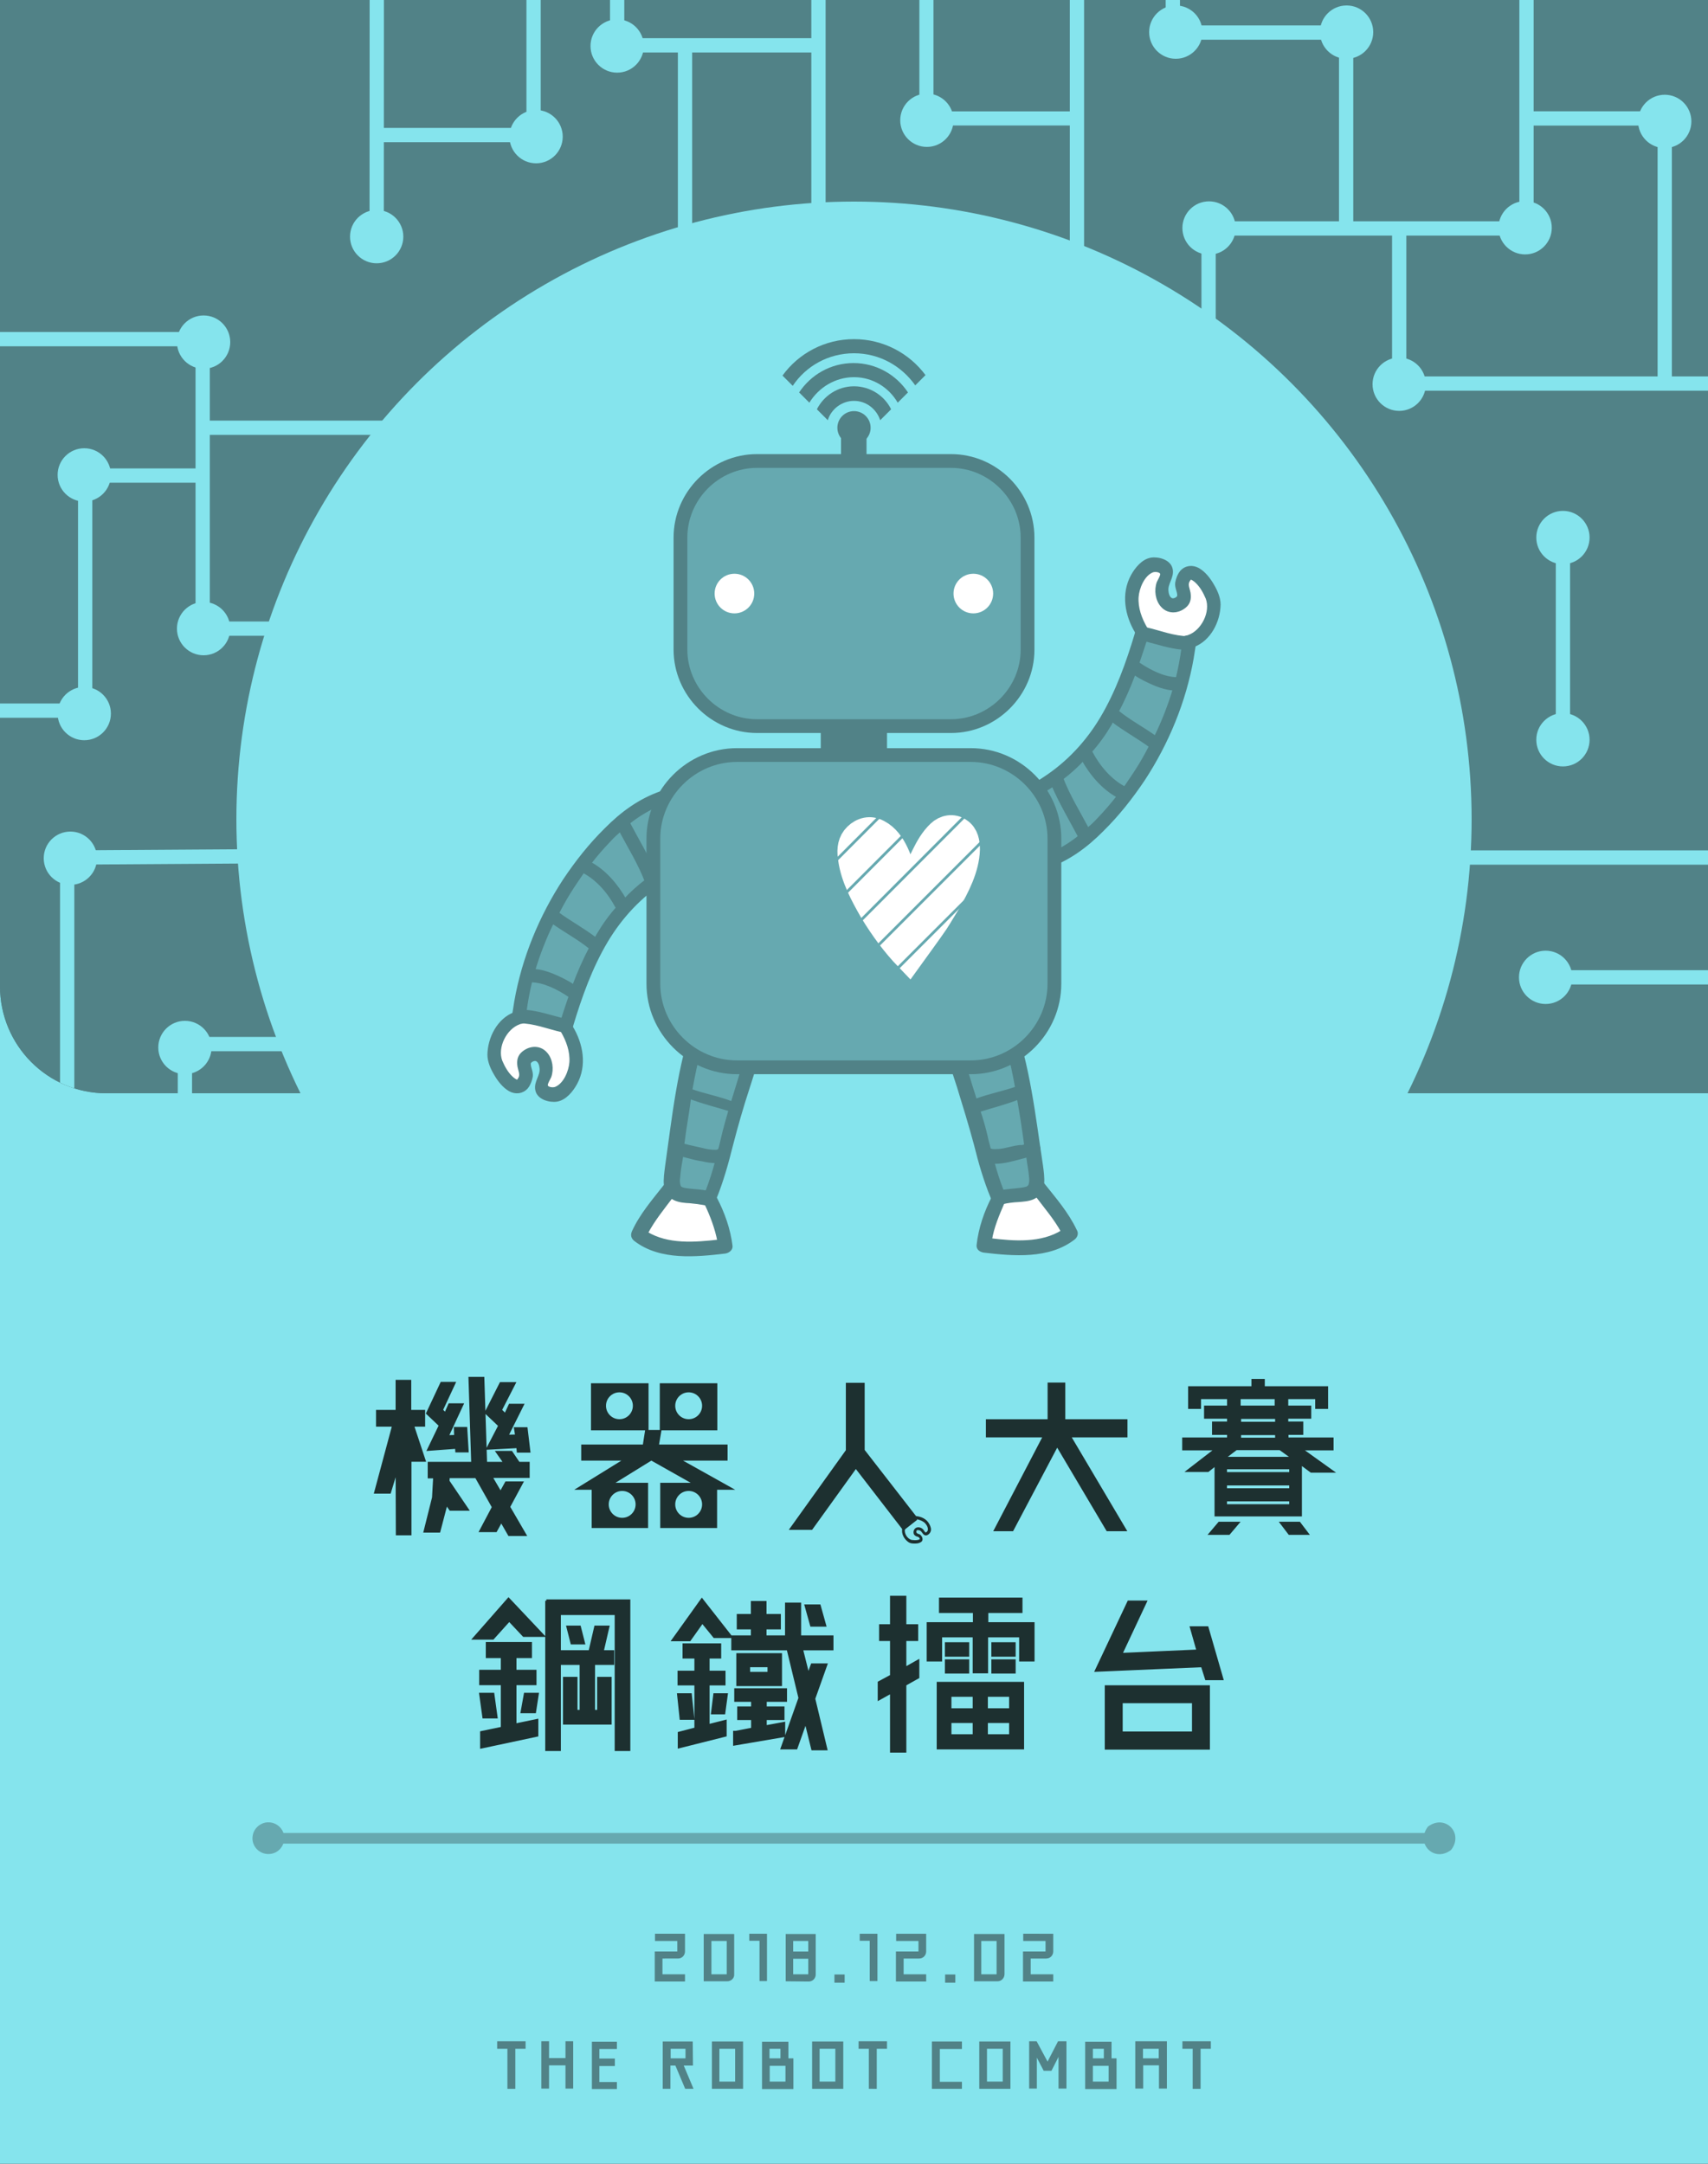 <?xml version="1.0" encoding="utf-8"?>
<!-- Generator: Adobe Illustrator 21.1.0, SVG Export Plug-In . SVG Version: 6.00 Build 0)  -->
<svg version="1.1" id="圖層_1" xmlns="http://www.w3.org/2000/svg" xmlns:xlink="http://www.w3.org/1999/xlink" x="0px" y="0px"
	 viewBox="0 0 750 950" style="enable-background:new 0 0 750 950;" xml:space="preserve">
<rect x="0" y="0" width="750" height="950" fill="#333333" stroke="none"/>
<style type="text/css">
	.st0{fill:#85E4ED;}
	.st1{clip-path:url(#SVGID_2_);}
	.st2{fill:#518287;}
	.st3{fill:none;stroke:#85E4ED;stroke-width:6.267;stroke-miterlimit:10;}
	.st4{fill:#FFFFFF;}
	.st5{fill:#66A9B0;}
	.st6{fill:#518287;stroke:#518287;stroke-width:1.549;stroke-miterlimit:10;}
	.st7{fill:#66A9B0;stroke:#518287;stroke-width:6.051;stroke-miterlimit:10;}
	.st8{fill:#FFFFFF;stroke:#FFFFFF;stroke-width:12.391;stroke-miterlimit:10;}
	.st9{fill:none;stroke:#66A9B0;stroke-width:1.21;stroke-miterlimit:10;}
	.st10{fill:none;stroke:#85E4ED;stroke-width:6.194;stroke-miterlimit:10;}
	.st11{fill:#518287;stroke:#518287;stroke-width:0.98;stroke-miterlimit:10;}
	.st12{fill:none;stroke:#66A9B0;stroke-width:4.673;stroke-miterlimit:10;}
	.st13{fill:#1D3030;stroke:#1D3030;stroke-width:1.168;stroke-miterlimit:10;}
	.st14{fill:#1D3030;}
</style>
<rect x="-3" y="0.4" class="st0" width="763" height="963.9"/>
<g>
	<g id="圖層_2_1_">
		<g>
			<g>
				<g>
					<g>
						<g>
							<g>
								<g>
									<g>
										<g>
											<g>
												<g>
													<g>
														<g>
															<g>
																<defs>
																	<path id="SVGID_1_" d="M751,480H46.7C20.9,480,0,459,0,433v-646.7h751V480z"/>
																</defs>
																<clipPath id="SVGID_2_">
																	<use xlink:href="#SVGID_1_"  style="overflow:visible;"/>
																</clipPath>
																<g class="st1">
																	<g>
																		<g>
																			<polygon class="st2" points="1669.2,606.5 -786.4,596.9 -786.4,-466.3 1669.2,-456.4 																			"/>
																			<polygon class="st2" points="1863.3,605.3 -592.3,595.5 -592.3,-467.5 1863.3,-457.7 																			"/>
																			<g>
																				<path class="st3" d="M189-129"/>
																				<line class="st3" x1="-437.3" y1="-226.6" x2="-82.4" y2="-226.6"/>
																				<polyline class="st3" points="513,-191.7 798.5,-191.7 798.5,-283.9 																				"/>
																				<polyline class="st3" points="512.3,375.4 512.3,644.9 1012.2,644.9 1012.2,779.1 																				"/>
																				<polyline class="st3" points="486.3,376.5 816.1,376.5 816.1,204.4 1147.4,204.4 1147.4,-19 1714.4,-19 
																																									"/>
																				<polyline class="st3" points="-276.3,100.3 -276.3,442.9 -443.5,442.9 																				"/>
																				<polyline class="st3" points="1929.9,556 1651.2,556 1651.2,335.1 1409.4,335.1 1409.4,751.5 1360.3,751.5 
																																									"/>
																				<polyline class="st3" points="421,458.4 81.2,458.4 81.2,623.7 -45.1,623.7 -45.1,429.6 -196.5,429.6 
																					-196.5,666.2 -561.7,666.2 -561.7,779.1 																				"/>
																				<polyline class="st3" points="836,-137.1 715,-137.1 715,-48.7 670.3,-48.7 670.3,100.3 530.7,100.3 
																					530.7,184.5 																				"/>
																				<polyline class="st3" points="295,333.4 295,534.7 146.4,534.7 146.4,634.2 																				"/>
																				<polyline class="st3" points="580.7,374.3 580.7,527.9 913.8,527.9 913.8,409.7 1408.9,409.7 
																																									"/>
																				<polyline class="st3" points="-478.6,100.3 -379.1,100.3 -376.9,-61.1 -155.3,-61.1 																				"/>
																				<polyline class="st3" points="-276.3,309.1 -195.8,309.1 -195.8,100.3 																				"/>
																				<polyline class="st3" points="1194.1,320.8 1309.4,320.8 1309.4,172 																				"/>
																				<line class="st3" x1="568.8" y1="-61.1" x2="568.8" y2="-192.7"/>
																				<line class="st3" x1="67.4" y1="-225.5" x2="67.4" y2="-523.5"/>
																				<polyline class="st3" points="310.1,-153.9 426,-153.9 426,-446.8 																				"/>
																				<polyline class="st3" points="-259.5,779.1 -259.5,724 21.5,724 																				"/>
																				<line class="st3" x1="407.5" y1="418.5" x2="407.5" y2="779.1"/>
																				<polyline class="st3" points="407.5,641.6 294.7,641.6 294.7,779.1 																				"/>
																				<polyline class="st3" points="676.1,644.9 676.1,698.2 816.1,698.2 816.1,779.1 																				"/>
																				<polyline class="st3" points="1231,677.8 1231,731.1 1361.1,731.1 1361.1,812 																				"/>
																				<polyline class="st3" points="-196.5,566.7 -637.4,565.8 -637.4,678.4 																				"/>
																				<polyline class="st3" points="-26.4,179.8 -116.8,179.8 -116.8,429.6 																				"/>
																				<polyline class="st3" points="-45.1,489.9 29.5,489.9 29.5,376.5 329.4,374.5 																				"/>
																				<line class="st3" x1="21.5" y1="623.7" x2="21.5" y2="721.5"/>
																				<polyline class="st3" points="-71.5,-1.3 -71.5,45.1 -376.9,45.1 																				"/>
																				<polyline class="st3" points="127,-186.7 271,-186.7 271,19.9 359,19.9 																				"/>
																				<polyline class="st3" points="472.9,130 472.9,-250.6 600.8,-250.6 601.1,-355.8 601.4,-460 
																																									"/>
																				<line class="st3" x1="721.4" y1="-221.7" x2="721.4" y2="-437.6"/>
																				<polyline class="st3" points="225.1,-186.7 225.1,-129 165.5,-129 165.4,104.1 																				"/>
																				<line class="st3" x1="1081.1" y1="-283.9" x2="1081.1" y2="-235.2"/>
																				<line class="st3" x1="1157.5" y1="-283.9" x2="1157.5" y2="-165.1"/>
																				<polyline class="st3" points="1147.4,100.3 886.6,100.3 886.6,-46.1 																				"/>
																				<line class="st3" x1="686.3" y1="236.1" x2="686.3" y2="323.9"/>
																				<line class="st3" x1="886.6" y1="27" x2="1147.4" y2="27"/>
																				<polyline class="st3" points="1012.2,-96.4 1189.5,-96.4 1189.5,-18.1 																				"/>
																				<polyline class="st3" points="1147.4,140.3 1189.5,140.3 1189.5,410.1 																				"/>
																				<polyline class="st3" points="913.8,503.3 669.7,503.3 669.7,527.9 																				"/>
																				<polyline class="st3" points="816.1,326.8 1042,326.8 1042,410.1 																				"/>
																				<line class="st3" x1="913.8" y1="204.4" x2="913.8" y2="326.8"/>
																				<polyline class="st3" points="913.8,265.1 1116.9,265.1 1116.9,409.7 																				"/>
																				<polyline class="st3" points="516.5,570.9 625.8,570.9 625.8,767.4 																				"/>
																				<line class="st3" x1="580.7" y1="644.9" x2="580.7" y2="779.1"/>
																				<polyline class="st3" points="714.2,644.9 714.2,569.2 1116.9,569.2 1116.9,437.9 1408.9,437.9 
																																									"/>
																				<polyline class="st3" points="1714.4,623.7 1109.1,623.7 1109.1,779.1 																				"/>
																				<line class="st3" x1="1012.2" y1="701.2" x2="1109.1" y2="701.2"/>
																				<line class="st3" x1="924.6" y1="645.7" x2="924.6" y2="779.1"/>
																				<polyline class="st3" points="993.4,584.9 993.4,527.8 1116.9,527.8 																				"/>
																				<polyline class="st3" points="1714.4,680.9 1168.3,680.9 1168.3,779.1 																				"/>
																				<path class="st3" d="M-666,274.8"/>
																				<line class="st3" x1="-276.3" y1="186.6" x2="-478.6" y2="186.6"/>
																				<polyline class="st3" points="-103.6,721.5 -103.6,527.9 -195.8,527.9 																				"/>
																				<polyline class="st3" points="-321.4,564.1 -321.4,490.9 -619.8,490.9 -619.8,313.5 																				"/>
																				<polyline class="st3" points="-348.8,442.9 -348.8,234 -478.6,234 																				"/>
																				<polyline class="st3" points="-437.3,-174.8 -263,-174.8 -263,-61.1 																				"/>
																				<polyline class="st3" points="-263,-107.2 -103.6,-107.2 -103.6,-1.3 																				"/>
																				<line class="st3" x1="-235.9" y1="-226.6" x2="-235.9" y2="-420.8"/>
																				<line class="st3" x1="-190" y1="-226.6" x2="-190" y2="-107.2"/>
																				<line class="st3" x1="37.6" y1="-250.7" x2="37.6" y2="-365.6"/>
																				<polyline class="st3" points="1519.5,338.9 1519.5,171.7 1285.1,171.7 1285.1,68.2 1147.2,68.2 
																																									"/>
																				<line class="st3" x1="1452.1" y1="171.7" x2="1452.1" y2="-31.6"/>
																				<polyline class="st3" points="1359.6,171.7 1359.6,233.6 1519.5,233.6 																				"/>
																				<polyline class="st3" points="1337.6,176.1 1337.6,112 1391.5,112 1391.5,-25.7 																				"/>
																				<polyline class="st3" points="323.3,495.8 325.3,680.9 171.7,680.9 101.3,680.9 101.3,779.1 
																																									"/>
																				<line class="st3" x1="-376.9" y1="618.2" x2="-271.2" y2="618.2"/>
																				<line class="st3" x1="-348.8" y1="704.6" x2="-348.8" y2="751.6"/>
																				<line class="st3" x1="-397.2" y1="297.6" x2="-397.2" y2="373.3"/>
																				<line class="st3" x1="-230" y1="367.1" x2="-167.1" y2="367.1"/>
																				<line class="st3" x1="-308.9" y1="-6.1" x2="-235.9" y2="-6.1"/>
																				<line class="st3" x1="-384.8" y1="-119.9" x2="-321.4" y2="-119.9"/>
																				<line class="st3" x1="351.3" y1="686.5" x2="351.3" y2="743.4"/>
																				<line class="st3" x1="1261.9" y1="363.2" x2="1364.6" y2="363.2"/>
																				<line class="st3" x1="879.1" y1="612.1" x2="952.9" y2="612.1"/>
																				<line class="st3" x1="521.3" y1="710" x2="521.3" y2="751.6"/>
																				<line class="st3" x1="809.4" y1="7.8" x2="809.4" y2="81.8"/>
																				<line class="st3" x1="964.3" y1="459" x2="1042" y2="459"/>
																				<line class="st3" x1="1180.4" y1="497.9" x2="1180.4" y2="570.9"/>
																				<line class="st3" x1="685.2" y1="429.1" x2="828.7" y2="429.1"/>
																				<line class="st3" x1="952.9" y1="-165.1" x2="952.9" y2="-92"/>
																				<line class="st3" x1="147.7" y1="736" x2="225.7" y2="736"/>
																				<polyline class="st3" points="1231.3,440.1 1230.1,540 1408.9,541.5 																				"/>
																				<polyline class="st3" points="1451.1,338.4 1451.1,396.1 1508.7,396.1 1508.7,678.6 1295.4,678.6 1295.4,800.5 
																																									"/>
																				<polyline class="st3" points="-493.4,-435.7 -493.4,-303.2 -437.7,-303.2 -439.7,40.1 -477.9,40.1 
																					-479.6,312.3 -442.3,312.3 -442.3,447.4 																				"/>
																				<line class="st3" x1="1439.9" y1="455.2" x2="1439.9" y2="561.8"/>
																				<line class="st3" x1="1203.5" y1="24" x2="1331.3" y2="24"/>
																				<line class="st3" x1="1433.2" y1="233.6" x2="1433.2" y2="335.1"/>
																				<line class="st3" x1="-561.7" y1="494.1" x2="-561.7" y2="569.6"/>
																				<line class="st3" x1="-572.3" y1="359.1" x2="-572.3" y2="447.4"/>
																				<line class="st3" x1="-448.9" y1="142.9" x2="-320.9" y2="142.9"/>
																				<polyline class="st3" points="1452.1,20.8 1535,20.8 1535,-105.5 1635.9,-105.5 																				"/>
																				<line class="st3" x1="-499.6" y1="531" x2="-396.7" y2="531"/>
																				<line class="st3" x1="-553.9" y1="100.3" x2="-553.9" y2="186.6"/>
																			</g>
																			<g>
																				<circle class="st0" cx="-45.1" cy="429.5" r="11.7"/>
																				<circle class="st0" cx="29.5" cy="491.5" r="11.7"/>
																				<circle class="st0" cx="-45.1" cy="623.7" r="11.7"/>
																				<circle class="st0" cx="-196.5" cy="429.6" r="11.7"/>
																				<circle class="st0" cx="-104.9" cy="527.9" r="11.7"/>
																				<circle class="st0" cx="-196.5" cy="666.2" r="11.7"/>
																				<circle class="st0" cx="-259.5" cy="724" r="11.7"/>
																				<circle class="st0" cx="-321.4" cy="492.4" r="11.7"/>
																				<circle class="st0" cx="-618" cy="492.4" r="11.7"/>
																				<circle class="st0" cx="-376.9" cy="618.2" r="11.7"/>
																				<circle class="st0" cx="-271.2" cy="618.2" r="11.7"/>
																				<circle class="st0" cx="-348.8" cy="700.9" r="11.7"/>
																				<circle class="st0" cx="-348.8" cy="755.1" r="11.7"/>
																				<circle class="st0" cx="-276.3" cy="442.9" r="11.7"/>
																				<circle class="st0" cx="-348.8" cy="234" r="11.7"/>
																				<circle class="st0" cx="-550.5" cy="234" r="11.7"/>
																				<circle class="st0" cx="-446.1" cy="142.8" r="11.7"/>
																				<circle class="st0" cx="-320.4" cy="142.8" r="11.7"/>
																				<circle class="st0" cx="-441.4" cy="312.6" r="11.7"/>
																				<circle class="st0" cx="-441.4" cy="442.9" r="11.7"/>
																				<circle class="st0" cx="-504" cy="532.2" r="11.7"/>
																				<circle class="st0" cx="-397.2" cy="532.2" r="11.7"/>
																				<circle class="st0" cx="-397.2" cy="297.6" r="11.7"/>
																				<circle class="st0" cx="-397.2" cy="375.3" r="11.7"/>
																				<circle class="st0" cx="-195.8" cy="309.1" r="11.7"/>
																				<circle class="st0" cx="-276.3" cy="100.3" r="11.7"/>
																				<circle class="st0" cx="-376.9" cy="97.5" r="11.7"/>
																				<circle class="st0" cx="-376.9" cy="-61.1" r="11.7"/>
																				<circle class="st0" cx="-438.5" cy="38.5" r="11.7"/>
																				<circle class="st0" cx="-263" cy="-174.8" r="11.7"/>
																				<circle class="st0" cx="-315.4" cy="-119.9" r="11.7"/>
																				<circle class="st0" cx="-230.3" cy="-6.1" r="11.7"/>
																				<circle class="st0" cx="-315.4" cy="-6.1" r="11.7"/>
																				<circle class="st0" cx="-664.1" cy="312.6" r="11.7"/>
																				<circle class="st0" cx="-664.1" cy="35.4" r="11.7"/>
																				<circle class="st0" cx="-572.9" cy="355.4" r="11.7"/>
																				<circle class="st0" cx="-572.9" cy="452.4" r="11.7"/>
																				<circle class="st0" cx="-635.1" cy="564.9" r="11.7"/>
																				<circle class="st0" cx="-104.9" cy="-106.3" r="11.7"/>
																				<circle class="st0" cx="-155.3" cy="-1.3" r="11.7"/>
																				<circle class="st0" cx="-81.7" cy="-226.6" r="11.7"/>
																				<circle class="st0" cx="37.6" cy="-251.6" r="11.7"/>
																				<circle class="st0" cx="37.6" cy="-366.1" r="11.7"/>
																				<line class="st3" x1="511.9" y1="-296.3" x2="511.9" y2="-370.3"/>
																				<circle class="st0" cx="511.9" cy="-297.1" r="11.7"/>
																				<circle class="st0" cx="314.3" cy="-357.7" r="11.7"/>
																				<circle class="st0" cx="314.3" cy="-285.2" r="11.7"/>
																				<circle class="st0" cx="511.9" cy="-370.9" r="11.7"/>
																				<circle class="st0" cx="656.7" cy="-356.4" r="11.7"/>
																				<circle class="st0" cx="656.7" cy="-273.5" r="11.7"/>
																				<circle class="st0" cx="271" cy="-186.7" r="11.7"/>
																				<circle class="st0" cx="226" cy="-186.7" r="11.7"/>
																				<circle class="st0" cx="226" cy="-129" r="11.7"/>
																				<circle class="st0" cx="167.4" cy="-129" r="11.7"/>
																				<circle class="st0" cx="165.4" cy="103.9" r="11.7"/>
																				<circle class="st0" cx="235.4" cy="60" r="11.7"/>
																				<circle class="st0" cx="235.4" cy="-61.3" r="11.7"/>
																				<circle class="st0" cx="271" cy="20.2" r="11.7"/>
																				<circle class="st0" cx="407" cy="-50.1" r="11.7"/>
																				<circle class="st0" cx="715" cy="-136.5" r="11.7"/>
																				<circle class="st0" cx="715" cy="-49.5" r="11.7"/>
																				<circle class="st0" cx="407" cy="52.8" r="11.7"/>
																				<circle class="st0" cx="289.4" cy="124" r="11.7"/>
																				<circle class="st0" cx="426" cy="-153.9" r="11.7"/>
																				<circle class="st0" cx="472.9" cy="-250" r="11.7"/>
																				<circle class="st0" cx="600.8" cy="-254.6" r="11.7"/>
																				<circle class="st0" cx="568.8" cy="-61.1" r="11.7"/>
																				<circle class="st0" cx="530.9" cy="100.1" r="11.7"/>
																				<circle class="st0" cx="591.3" cy="14.1" r="11.7"/>
																				<path class="st0" d="M512.6-203.2c8-1.3,14.8,5.5,13.5,13.5c-0.8,4.8-4.7,8.7-9.5,9.5
																					c-8,1.3-14.8-5.5-13.5-13.5C503.9-198.5,507.8-202.4,512.6-203.2z"/>
																				<circle class="st0" cx="816.1" cy="-210.7" r="11.7"/>
																				<circle class="st0" cx="903.1" cy="-131.7" r="11.7"/>
																				<circle class="st0" cx="1079.8" cy="-235.2" r="11.7"/>
																				<circle class="st0" cx="903.1" cy="-235.2" r="11.7"/>
																				<circle class="st0" cx="1010.7" cy="-165.1" r="11.7"/>
																				<circle class="st0" cx="952.9" cy="-172.3" r="11.7"/>
																				<circle class="st0" cx="952.9" cy="-84.8" r="11.7"/>
																				<circle class="st0" cx="1188.1" cy="-96.4" r="11.7"/>
																				<circle class="st0" cx="1010.7" cy="31.9" r="11.7"/>
																				<circle class="st0" cx="886.6" cy="100.3" r="11.7"/>
																				<circle class="st0" cx="809.4" cy="-1.5" r="11.7"/>
																				<circle class="st0" cx="809.4" cy="81.8" r="11.7"/>
																				<circle class="st0" cx="669.7" cy="100" r="11.7"/>
																				<path class="st0" d="M661.2-58.1c12.5-9.5,26.6,4.6,17.1,17.1C665.8-31.5,651.7-45.6,661.2-58.1z"/>
																				<circle class="st0" cx="1015.4" cy="155.3" r="11.7"/>
																				<circle class="st0" cx="816.1" cy="204.4" r="11.7"/>
																				<circle class="st0" cx="686.3" cy="236" r="11.7"/>
																				<circle class="st0" cx="686.3" cy="324.8" r="11.7"/>
																				<circle class="st0" cx="580.7" cy="527.9" r="11.7"/>
																				<circle class="st0" cx="1269.9" cy="363.2" r="11.7"/>
																				<circle class="st0" cx="913.8" cy="527.9" r="11.7"/>
																				<circle class="st0" cx="714.2" cy="570.9" r="11.7"/>
																				<circle class="st0" cx="1365.8" cy="363.2" r="11.7"/>
																				<circle class="st0" cx="1203.9" cy="23.4" r="11.7"/>
																				<circle class="st0" cx="1332.8" cy="4.6" r="11.7"/>
																				<circle class="st0" cx="625.2" cy="572.7" r="11.7"/>
																				<circle class="st0" cx="294.7" cy="641.6" r="11.7"/>
																				<circle class="st0" cx="351.3" cy="680.9" r="11.7"/>
																				<circle class="st0" cx="351.3" cy="751.6" r="11.7"/>
																				<circle class="st0" cx="512.3" cy="644.9" r="11.7"/>
																				<circle class="st0" cx="521.3" cy="704.3" r="11.7"/>
																				<circle class="st0" cx="521.3" cy="758.8" r="11.7"/>
																				<circle class="st0" cx="816.1" cy="698.2" r="11.7"/>
																				<circle class="st0" cx="1012.2" cy="645.7" r="11.7"/>
																				<circle class="st0" cx="1116.9" cy="569.9" r="11.7"/>
																				<circle class="st0" cx="1180.4" cy="494.1" r="11.7"/>
																				<circle class="st0" cx="1180.4" cy="574.3" r="11.7"/>
																				<circle class="st0" cx="1440.3" cy="455.3" r="11.7"/>
																				<circle class="st0" cx="1451.9" cy="397.1" r="11.7"/>
																				<circle class="st0" cx="1440.3" cy="555" r="11.7"/>
																				<circle class="st0" cx="1242.4" cy="539.3" r="11.7"/>
																				<circle class="st0" cx="1116.9" cy="437.4" r="11.7"/>
																				<circle class="st0" cx="1047.9" cy="459" r="11.7"/>
																				<circle class="st0" cx="957.5" cy="459" r="11.7"/>
																				<circle class="st0" cx="993.4" cy="527.8" r="11.7"/>
																				<circle class="st0" cx="876.6" cy="612.1" r="11.7"/>
																				<circle class="st0" cx="954.6" cy="612.1" r="11.7"/>
																				<circle class="st0" cx="1109.1" cy="627.9" r="11.7"/>
																				<circle class="st0" cx="913.8" cy="409.7" r="11.7"/>
																				<circle class="st0" cx="678.7" cy="429.1" r="11.7"/>
																				<circle class="st0" cx="671.1" cy="508.5" r="11.7"/>
																				<circle class="st0" cx="832.5" cy="429.1" r="11.7"/>
																				<circle class="st0" cx="1168.3" cy="680.9" r="11.7"/>
																				<circle class="st0" cx="146.4" cy="536.5" r="11.7"/>
																				<circle class="st0" cx="249.6" cy="680.9" r="11.7"/>
																				<circle class="st0" cx="225.7" cy="736" r="11.7"/>
																				<circle class="st0" cx="147.7" cy="736" r="11.7"/>
																				<circle class="st0" cx="816.1" cy="375.3" r="11.7"/>
																				<circle class="st0" cx="1042" cy="325.5" r="11.7"/>
																				<circle class="st0" cx="1117.6" cy="265.2" r="11.7"/>
																				<circle class="st0" cx="1410.5" cy="337.1" r="11.7"/>
																				<circle class="st0" cx="913.8" cy="325.5" r="11.7"/>
																				<circle class="st0" cx="-230" cy="367.1" r="11.7"/>
																				<circle class="st0" cx="-167.1" cy="367.1" r="11.7"/>
																				<circle class="st0" cx="-71.5" cy="45.2" r="11.7"/>
																				<circle class="st0" cx="1361.3" cy="234.1" r="11.7"/>
																				<circle class="st0" cx="1518.4" cy="170.1" r="11.7"/>
																				<circle class="st0" cx="1508.8" cy="437.7" r="11.7"/>
																				<circle class="st0" cx="1189.5" cy="140.3" r="11.7"/>
																				<circle class="st0" cx="1286.5" cy="70.6" r="11.7"/>
																				<circle class="st0" cx="1336.9" cy="113.3" r="11.7"/>
																				<circle class="st0" cx="1389.3" cy="113.3" r="11.7"/>
																				<circle class="st0" cx="1286.5" cy="169.5" r="11.7"/>
																				<circle class="st0" cx="1309.8" cy="320.8" r="11.7"/>
																				<circle class="st0" cx="242.7" cy="-226.6" r="11.7"/>
																				<circle class="st0" cx="349.8" cy="-226.6" r="11.7"/>
																				<circle class="st0" cx="194.6" cy="-364.9" r="11.7"/>
																				<circle class="st0" cx="-116.8" cy="179.8" r="11.7"/>
																				<circle class="st0" cx="81.2" cy="623.7" r="11.7"/>
																				<circle class="st0" cx="21.5" cy="724" r="11.7"/>
																				<circle class="st0" cx="81.2" cy="459.9" r="11.7"/>
																				<circle class="st0" cx="30.9" cy="376.8" r="11.7"/>
																				<circle class="st0" cx="-599" cy="188.9" r="11.7"/>
																				<circle class="st0" cx="-599" cy="274.2" r="11.7"/>
																				<circle class="st0" cx="-585.4" cy="97.5" r="11.7"/>
																				<circle class="st0" cx="-630.1" cy="2.6" r="11.7"/>
																				<circle class="st0" cx="-542.8" cy="2.6" r="11.7"/>
																			</g>
																		</g>
																		<line class="st3" x1="-714.9" y1="143.3" x2="-802.2" y2="143.3"/>
																		<polyline class="st3" points="-542.2,34.4 -542.2,1.3 -631.6,1.3 -631.6,-190.5 																		"/>
																		<polyline class="st3" points="-619.8,367.9 -691.6,368.4 -802.2,368.4 																		"/>
																		<line class="st3" x1="-714.9" y1="565.8" x2="-714.9" y2="367.9"/>
																	</g>
																</g>
															</g>
														</g>
													</g>
												</g>
											</g>
										</g>
									</g>
								</g>
							</g>
						</g>
					</g>
				</g>
				<g>
					<g>
						<circle class="st0" cx="375" cy="359.7" r="271.2"/>
						<g>
							<g>
								<g>
									<g>
										<g>
											<path class="st4" d="M316.7,544.8c-1-5.9-3.3-11.6-5.9-17c-2.4-0.5-4.6-0.8-7-1c-2.2-0.2-4.6-0.3-6.7-1.3
												c-0.6-0.3-1.3-0.6-1.7-1.1c-4.1,5.4-8.4,10.7-11.6,16.7C293.3,547.2,305.7,546,316.7,544.8z"/>
											<g>
												<path class="st5" d="M317.5,428.3c3.6,0.8,7.3,2,10.7,3.3c3.3,1.2,6.5,2.5,9.6,4.2c1.1-3.4,2.3-6.8,4.2-9.9
													c0-0.2,0.2-0.2,0.2-0.3c-1.4-0.8-2.6-1.4-4-2.2c-5-3.1-9.6-6.7-13.8-10.7c-1.9,2.6-3.3,5.7-4.3,8.7
													C319.1,423.7,318.3,426,317.5,428.3z"/>
												<path class="st5" d="M317.5,460.7c-2.1-0.8-4.3-1.8-6.3-2.7c-0.9-0.5-2.1-0.8-3-1.3c-0.3,1-0.6,2.1-0.8,3
													c-1.6,6.2-3,12.4-4.1,18.6c6.2,2.2,12.6,3.3,18.8,5.6c0.9-3.2,1.9-6.5,3-9.7c1.1-3.3,2.2-6.9,3.2-10.2
													C324.5,463.4,321,462.2,317.5,460.7z"/>
												<path class="st5" d="M302.7,482.2c-0.6,3.4-1.1,6.8-1.5,10.2c-0.5,3.6-0.9,7-1.5,10.5c0.6,0.2,1.4,0.3,2,0.5
													c2,0.5,4.2,1.1,6.2,1.4c1.9,0.3,3.7,0.8,5.7,0.8c0.6,0,1.2,0,1.9-0.2c0.2,0,0.5-0.2,0.6-0.2c0.5-2,1.1-4,1.5-6
													c0.9-3.9,2-7.7,3.1-11.5C314.6,485.9,308.4,484.6,302.7,482.2z"/>
												<path class="st5" d="M316.1,432.4c-0.5,1.2-0.8,2.5-1.2,3.7c-1.9,5.6-3.7,11.2-5.4,16.7c1.2,0.5,2.3,0.9,3.4,1.4
													c2,0.8,4.2,1.7,6.2,2.5c3.3,1.2,6.7,2.5,10.2,3.3c1.2-3.9,2.6-7.7,4-11.6c0.9-2.6,1.9-5.3,2.9-7.9
													c-3.3-2-6.8-3.4-10.4-4.6C322.6,434.5,319.2,433.8,316.1,432.4z"/>
												<path class="st5" d="M307.5,509.3c-2.3-0.5-4.5-1.1-6.7-1.5c-0.6-0.2-1.2-0.3-1.9-0.5c0,0.5-0.2,1.1-0.2,1.5
													c-0.3,2.6-0.9,5.3-1.1,7.9c0,1.4-0.2,2.8,0.3,4c0.2,0.3,0.8,0.9,1.2,1.1c1.1,0.3,2,0.5,3.1,0.6c2.6,0.2,5.3,0.5,7.9,0.9
													c1.7-4.3,3.1-8.7,4.3-13.2c-0.3,0-0.5,0.2-0.8,0.2C311.7,510.1,309.5,509.8,307.5,509.3z"/>
											</g>
											<path class="st2" d="M303.3,478c-0.3-0.2-0.6-0.2-1.1-0.3c-2.2-0.8-3.7,2.9-1.5,3.9c0.6,0.3,1.2,0.5,1.9,0.8
												c5.9,2.3,11.9,3.7,18,5.6c0.6,0.2,1.1,0.3,1.7,0.5c2.8,0.9,3.7-3.3,1.1-4.2c-0.5-0.2-1.1-0.3-1.5-0.6
												C315.8,481.3,309.3,480.2,303.3,478z"/>
											<path class="st2" d="M319.1,456.7c-2-0.8-4.2-1.7-6.2-2.5c-1.1-0.5-2.3-0.9-3.4-1.4c-0.8-0.3-1.7-0.5-2.5-0.6
												c-2-0.3-3.4,2.2-1.4,3.4c0.8,0.5,1.7,0.9,2.8,1.4c0.9,0.5,2,0.8,2.9,1.2c2,0.9,4.2,1.7,6.2,2.6c3.4,1.4,7,2.6,10.5,3.4
												c0.5,0.2,0.9,0.2,1.5,0.3c2.8,0.5,4-3.9,1.2-4.3c-0.5,0-0.9-0.2-1.2-0.3C325.7,459.2,322.3,457.9,319.1,456.7z"/>
											<path class="st2" d="M317.5,428.3c-0.8-0.2-1.5-0.3-2.3-0.5c-2-0.3-3.4,2.3-1.4,3.4c0.8,0.5,1.5,0.8,2.3,1.1
												c3.1,1.2,6.5,2.2,9.6,3.3c3.6,1.2,7.1,2.6,10.4,4.6c0.5,0.3,0.9,0.5,1.4,0.8c2.5,1.7,4.8-2.3,2.3-4
												c-0.6-0.5-1.4-0.9-2.2-1.2c-3.1-1.7-6.4-3.1-9.6-4.2C324.7,430.3,321.1,429.1,317.5,428.3z"/>
											<g>
												<path class="st6" d="M342.2,425.7c0,0.2-0.2,0.2-0.2,0.3c-1.9,3.1-3.1,6.5-4.2,9.9c0.8,0.5,1.4,0.8,2.2,1.2
													c2.5,1.7,0.2,5.6-2.3,4c-0.5-0.3-0.9-0.6-1.4-0.8c-0.9,2.6-1.9,5.3-2.9,7.9c-1.4,3.9-2.6,7.7-4,11.6
													c0.5,0.2,0.9,0.2,1.2,0.3c2.8,0.5,1.7,4.8-1.2,4.3c-0.5-0.2-1.1-0.2-1.5-0.3c-1.1,3.3-2.2,6.7-3.1,9.9
													c-0.9,3.1-2,6.4-2.9,9.4c0.5,0.2,1.1,0.3,1.5,0.6c2.6,1.1,1.5,5.1-1.1,4.2c-0.6-0.2-1.1-0.3-1.7-0.5
													c-1.1,3.9-2.2,7.6-3.1,11.5c-0.5,2-0.9,4-1.5,6c0.2,0,0.3,0,0.5,0s0.5,0,0.6,0.2c1.2,0.2,2,1.5,1.5,2.8
													c0,0-0.2,0.2-0.2,0.6c-0.2,0.3-0.5,0.6-0.8,0.8c-0.3,0.2-0.9,0.3-1.2,0.5c-0.5,0.2-1.1,0.2-1.7,0.2
													c-1.2,4.5-2.6,8.8-4.3,13.2c-2.6-0.5-5.3-0.6-7.9-0.9c-1.1-0.2-2-0.2-3.1-0.6c-0.5-0.2-1.1-0.6-1.2-1.1
													c-0.5-1.2-0.5-2.8-0.3-4c0.2-2.6,0.6-5.3,1.1-7.9c0-0.5,0.2-0.9,0.2-1.5c-1.2-0.3-2.3-0.6-3.6-1.1
													c-1.9-0.8-0.9-3.9,0.9-3.7c1.1,0,2,0.3,3.1,0.6c0.5-3.6,0.9-7,1.5-10.5c0.5-3.4,1.1-6.8,1.5-10.2
													c-0.6-0.3-1.2-0.5-1.9-0.8c-2.2-0.9-0.6-4.6,1.5-3.9c0.3,0.2,0.6,0.2,1.1,0.3c1.1-6,2.3-12.1,4-18.1
													c0.3-0.9,0.6-2,0.8-2.9c-0.9-0.5-1.9-0.8-2.8-1.4c-2-1.2-0.6-3.7,1.4-3.4c0.8,0.2,1.7,0.3,2.5,0.6
													c1.7-5.6,3.7-11.2,5.4-16.7c0.5-1.2,0.8-2.5,1.2-3.7c-0.8-0.3-1.5-0.6-2.3-1.1c-2-1.1-0.5-3.7,1.4-3.4
													c0.8,0.2,1.5,0.3,2.3,0.5c0.8-2.3,1.7-4.6,2.6-7c1.2-2.8,2.5-6,4.3-8.7c0.3-0.5,0.8-1.1,1.1-1.4c2-2-1.1-5-3.1-3.1
													c-0.5,0.5-0.8,0.8-1.2,1.2c-4.2,4.6-6.4,11.3-8.4,16.9c-2.5,7-4.5,14.1-7,21.1c-7.4,20.8-9.6,42.9-12.7,64.6
													c-0.3,2.5-0.8,5.6-0.5,8.2c1.9-1.7,5.1,0.9,3.6,3.1c-0.5,0.6-0.8,1.1-1.2,1.7c0.5,0.5,1.1,0.8,1.7,1.1
													c2,0.9,4.3,1.1,6.5,1.2c2.3,0.2,4.5,0.5,6.8,0.9c-0.2-0.3-0.3-0.6-0.5-1.1c-1.2-2.8,2.6-5.1,4-2.3
													c0.2,0.5,0.3,0.8,0.6,1.2c3.1-7.6,5.3-15.5,7.3-23.5c2.2-8.5,4.6-16.9,7.3-25.1c2.8-8.7,5.4-17.3,8.5-25.9
													c1.4-4.2,3.1-8.2,4.5-12.4c1.2-3.6,2.3-7.4,4.3-10.7c0.2-0.2,0.2-0.5,0.3-0.6C347,425.4,343.7,423.7,342.2,425.7z"/>
												<path class="st6" d="M309.6,527.3c0.2,0.3,0.3,0.6,0.5,1.1c2.5,5.3,4.6,10.8,5.7,16.6c-10.7,1.2-22.6,2.2-32.1-3.6
													c3.1-5.9,7.3-11,11.3-16.3c0.5-0.6,0.8-1.1,1.2-1.7c1.5-2.2-1.9-4.8-3.6-3.1c0,0-0.2,0.2-0.3,0.2
													c-5.1,6.5-10.7,12.9-14.1,20.4c-0.6,1.4-0.3,2.5,0.9,3.4c11,8.4,26.5,6.8,39.3,5.3c1.2-0.2,2.6-1.1,2.5-2.5
													c-0.9-7.3-3.4-14.4-6.8-20.9c-0.2-0.5-0.3-0.8-0.6-1.2C312.3,522.2,308.4,524.5,309.6,527.3z"/>
												<path class="st6" d="M314.1,505.6c-1.9,0-3.9-0.3-5.7-0.8c-2-0.5-4.2-0.9-6.2-1.4c-0.6-0.2-1.2-0.3-2-0.5
													c-1.1-0.3-2-0.5-3.1-0.6c-1.9,0-2.9,2.9-0.9,3.7c1.1,0.5,2.3,0.8,3.6,1.1c0.6,0.2,1.2,0.3,1.9,0.5
													c2.2,0.6,4.5,1.2,6.7,1.5c2,0.5,4.2,0.8,6.4,0.8c0.3,0,0.5,0,0.8-0.2c0.6,0,1.1,0,1.7-0.2c0.5-0.2,0.9-0.3,1.2-0.5
													c0.3-0.2,0.6-0.5,0.8-0.8s0.2-0.5,0.2-0.6c0.5-1.1-0.3-2.6-1.5-2.8c-0.2,0-0.5-0.2-0.6-0.2c-0.2,0-0.3,0-0.5,0
													s-0.3,0.2-0.6,0.2C315.3,505.6,314.7,505.6,314.1,505.6z"/>
											</g>
										</g>
										<g>
											<path class="st4" d="M228,448.6c-0.2,0-0.2,0-0.3,0c-6.2,2.3-10.5,10.8-8.1,16.9c1.1,2.6,2.6,5.4,4.8,7.4
												c0.6,0.6,1.9,1.5,2.5,1.5c0.3,0,0.3,0,0.5-0.2c0.5-0.5,0.8-0.9,0.9-1.4c0.8-1.7-0.3-3.3-0.5-5c-0.3-1.9,0-3.7,1.2-5.3
												c2.8-3.1,7.4-3.6,10.4-0.3c2.3,2.6,2.9,6.8,1.7,10.1c-0.3,0.9-1.9,3.1-1.5,4c0.5,1.5,3.1,1.7,4.3,1.2
												c4-1.7,6.5-7.3,6.7-11.5c0.3-5-1.2-9.6-3.9-13.9c-0.2,0-0.2,0-0.3,0C240.6,450.9,234.4,448.6,228,448.6z"/>
											<g>
												<path class="st5" d="M275.7,361.1c4,7.7,8.7,15,11.8,23.1c1.2-0.8,2.5-1.5,3.7-2.3c-0.5-9.8-0.6-19.7-0.3-29.4
													C285.3,354.3,280.2,357.4,275.7,361.1z"/>
												<path class="st5" d="M272.3,364.1c-1.7,1.5-3.3,3.1-4.8,4.6c-3.1,3.3-6,6.7-8.8,10.2c6.7,3.4,12.1,9.9,15.8,16.4
													c2.9-3.1,6-6,9.4-8.5C281,378.8,276.3,371.5,272.3,364.1z"/>
												<path class="st5" d="M256,382.5c-2.2,2.9-4.2,5.9-6,9c-1.9,3.1-3.7,6.2-5.3,9.4c5.6,4,11.6,7.3,17,11.5
													c0.3-0.6,0.6-1.1,0.9-1.7c2.6-4.3,5.6-8.4,8.8-12.1c-0.2-0.2-0.3-0.3-0.5-0.5C267.7,391.9,262.4,385.6,256,382.5z"/>
												<path class="st5" d="M242.6,404.6c-3.4,6.8-6.2,14.1-8.4,21.4c2.8,0.2,5.6,1.1,8.2,2c3.4,1.4,6.7,2.9,9.6,5
													c2.2-5.9,4.6-11.5,7.6-17c0,0-0.2,0-0.2-0.2C254.2,411.8,248.2,408.7,242.6,404.6z"/>
												<path class="st5" d="M233,430.5c-1.2,4.6-2,9.3-2.6,13.9c5.7,0.5,11.2,2.3,16.7,3.7c1.1-3.7,2.3-7.3,3.6-10.8
													c-0.2,0-0.3-0.2-0.5-0.2C245.4,433.8,239,430.3,233,430.5z"/>
											</g>
											<g>
												<path class="st6" d="M229.6,444.3c0.3,0,0.5,0,0.8,0c0.6-4.6,1.5-9.3,2.6-13.9c-0.5,0-0.9,0-1.4,0c-2.8,0.3-2.8-4,0-4.3
													c0.9-0.2,1.7-0.2,2.6,0c2.2-7.3,5-14.6,8.4-21.4c-0.3-0.2-0.6-0.5-0.9-0.6c-2.2-1.7,0-5.4,2.2-3.7
													c0.3,0.2,0.5,0.3,0.8,0.5c1.7-3.3,3.4-6.4,5.3-9.4c1.9-3.1,4-6,6-9c-0.2,0-0.2-0.2-0.3-0.2c-2.5-1.2-0.3-5,2.2-3.7
													c0.3,0.2,0.5,0.3,0.8,0.5c2.8-3.6,5.7-7,8.8-10.2c1.5-1.7,3.3-3.3,4.8-4.6c-0.3-0.6-0.8-1.4-1.1-2.2
													c-1.2-2.5,2.5-4.6,3.7-2.2c0.3,0.5,0.5,0.9,0.8,1.4c4.6-3.7,9.6-6.7,15.2-8.8c0.3-0.2,0.6-0.2,0.8-0.3
													c2.5-0.8,1.5-4.5-0.6-4.2c-0.2,0-0.3,0-0.5,0c-9.6,3.3-17.5,9.1-24.6,16.3c-6.8,6.7-12.7,14.2-18,22.1
													c-10.5,16-18.1,34.4-21.4,53.3c-0.3,1.7-0.5,3.4-0.8,5.1c0.6-0.2,1.2-0.5,1.9-0.6C228.6,443.8,229.1,444,229.6,444.3z"
													/>
												<path class="st6" d="M292,381.2c-0.3,0.2-0.5,0.3-0.8,0.5c-1.2,0.8-2.5,1.5-3.7,2.3c0.3,0.8,0.6,1.4,0.8,2.2
													c0.9,2.6-3.3,3.7-4.2,1.2c0-0.2-0.2-0.5-0.3-0.6c-3.4,2.6-6.5,5.4-9.4,8.5c0.2,0.2,0.3,0.5,0.3,0.6
													c1.2,2.2-1.7,4.2-3.3,2.6c-3.3,3.7-6.2,7.7-8.8,12.1c-0.3,0.6-0.6,1.1-0.9,1.7c0.3,0.2,0.5,0.3,0.8,0.6
													c2.2,1.7-0.8,4.6-2.9,3.1c-2.9,5.4-5.4,11.2-7.6,17c0.2,0,0.2,0.2,0.3,0.2c2.2,1.4,0.5,4.8-1.7,3.9
													c-1.2,3.6-2.5,7.3-3.6,10.8c0.3,0,0.5,0.2,0.8,0.2c0.5,0.2,0.9,0.5,1.1,0.8c0.6,0,1.2,0.3,1.7,0.9
													c0.2,0.2,0.2,0.3,0.3,0.5c3.9-12.9,8.4-25.6,15.3-37.2c6.4-10.7,14.9-19.8,25.4-26.6c0.9-0.6,1.7-1.1,2.6-1.7
													C296.6,383.7,294.5,379.9,292,381.2z"/>
												<path class="st6" d="M248.9,448.9c-1.5-0.2-3.1,1.5-2.2,3.3c0,0.2,0.2,0.2,0.2,0.3c2.5,4.3,4.2,9,3.9,13.9
													c-0.3,4-2.6,9.8-6.7,11.5c-1.2,0.5-3.9,0.3-4.3-1.2c-0.3-0.9,1.2-3.3,1.5-4c1.2-3.3,0.6-7.6-1.7-10.1
													c-2.9-3.3-7.6-2.6-10.4,0.3c-1.4,1.5-1.5,3.4-1.2,5.3c0.3,1.7,1.2,3.3,0.5,5c-0.3,0.6-0.6,1.1-0.9,1.4
													c-0.2,0.2-0.3,0.2-0.5,0.2c-0.6,0-1.9-0.9-2.5-1.5c-2.2-2-3.7-4.8-4.8-7.4c-2.3-6.2,2-14.7,8.1-16.9
													c0.5-0.2,0.8-0.3,1.2-0.3c2-0.5,1.9-2.8,0.6-3.9c-0.5-0.3-1.1-0.5-1.7-0.3c-0.6,0.2-1.2,0.3-1.9,0.6
													c-7.1,2.6-11.2,10.7-11.3,18c0,2.9,1.4,6,2.9,8.5c1.5,2.6,3.6,5.3,6.2,6.8c2.5,1.4,5.4,1.1,7.3-1.1
													c1.1-1.4,1.7-3.1,2-4.8c0.2-1.9-0.9-3.6-0.9-5.3c-0.2-1.4,2.2-2.6,3.4-2c1.4,0.6,1.9,2.5,2,3.9c0.3,3.4-2.5,5.9-1.9,9.3
													c0.6,3.7,5.7,5,8.7,4.5c3.6-0.6,6.5-4.2,8.2-7.3c4.3-7.9,2.6-17.2-1.9-24.6c-0.2-0.2-0.2-0.3-0.3-0.5
													C250.2,449.2,249.5,448.9,248.9,448.9z"/>
												<path class="st6" d="M234.2,426.2c-0.9,0-1.7,0-2.6,0c-2.8,0.3-2.8,4.6,0,4.3c0.5,0,0.9,0,1.4,0c6,0,12.4,3.4,17,6.5
													c0.2,0.2,0.3,0.2,0.5,0.2c2.2,0.9,3.9-2.5,1.7-3.9c-0.2,0-0.2-0.2-0.3-0.2c-2.9-2-6.2-3.6-9.6-5
													C239.8,427.1,237,426.3,234.2,426.2z"/>
												<path class="st6" d="M243.8,400.3c-2.3-1.7-4.3,2.2-2.2,3.7c0.3,0.2,0.6,0.5,0.9,0.6c5.4,3.9,11.5,7.1,16.7,11.3
													c0,0,0.2,0,0.2,0.2c2.2,1.4,5-1.4,2.9-3.1c-0.3-0.2-0.5-0.3-0.8-0.6c-5.4-4.2-11.5-7.4-17-11.5
													C244.4,400.6,244.1,400.5,243.8,400.3z"/>
												<path class="st6" d="M257.9,378.5c-2.5-1.2-4.6,2.5-2.2,3.7c0.2,0,0.2,0.2,0.3,0.2c6.5,3.3,11.6,9.4,14.9,15.6
													c0.2,0.2,0.3,0.3,0.5,0.5c1.5,1.5,4.5-0.5,3.3-2.6c-0.2-0.2-0.2-0.5-0.3-0.6c-3.6-6.5-9.1-13-15.8-16.4
													C258.4,378.8,258.2,378.6,257.9,378.5z"/>
												<path class="st6" d="M275.7,361.1c-0.3-0.5-0.5-0.9-0.8-1.4c-1.2-2.5-5-0.3-3.7,2.2c0.3,0.8,0.8,1.4,1.1,2.2
													c4,7.6,8.5,14.7,11.6,22.8c0.2,0.2,0.2,0.5,0.3,0.6c0.9,2.6,5.1,1.5,4.2-1.2c-0.3-0.8-0.5-1.4-0.8-2.2
													C284.2,376.1,279.7,368.7,275.7,361.1z"/>
												<path class="st6" d="M229.6,444.3c1.2,0.9,1.4,3.4-0.6,3.9c-0.5,0.2-0.8,0.2-1.2,0.3c0.2,0,0.2,0,0.3,0
													c6.4,0,12.5,2.5,18.6,3.9c0.2,0,0.2,0,0.3,0c0-0.2-0.2-0.2-0.2-0.3c-1.1-1.7,0.6-3.3,2.2-3.3c-0.3-0.3-0.6-0.6-1.1-0.8
													c-0.3,0-0.5-0.2-0.8-0.2c-5.6-1.4-11-3.3-16.7-3.7C230,444.3,229.9,444.3,229.6,444.3z"/>
											</g>
										</g>
										<g>
											<path class="st4" d="M522,280c0.2,0,0.2,0,0.3,0c6.2-2.3,10.5-10.8,8.1-16.9c-1.1-2.6-2.6-5.4-4.8-7.4
												c-0.6-0.6-1.9-1.5-2.5-1.5c-0.3,0-0.3,0-0.5,0.2c-0.5,0.5-0.8,0.9-0.9,1.4c-0.8,1.7,0.3,3.3,0.5,5c0.3,1.9,0,3.7-1.2,5.3
												c-2.8,3.1-7.4,3.6-10.4,0.3c-2.3-2.6-2.9-6.8-1.7-10.1c0.3-0.9,1.9-3.1,1.5-4c-0.5-1.5-3.1-1.7-4.3-1.2
												c-4,1.7-6.5,7.3-6.7,11.5c-0.3,5,1.2,9.6,3.9,13.9c0.2,0,0.2,0,0.3,0C509.4,277.6,515.6,280,522,280z"/>
											<g>
												<path class="st5" d="M474.3,367.5c-4-7.7-8.7-15-11.8-23.1c-1.2,0.8-2.5,1.5-3.7,2.3c0.5,9.8,0.6,19.7,0.3,29.4
													C464.7,374.3,469.8,371.2,474.3,367.5z"/>
												<path class="st5" d="M477.7,364.5c1.7-1.5,3.3-3.1,4.8-4.6c3.1-3.3,6-6.7,8.8-10.2c-6.7-3.4-12.1-9.9-15.8-16.4
													c-2.9,3.1-6,6-9.4,8.5C469.2,349.8,473.7,357.1,477.7,364.5z"/>
												<path class="st5" d="M494,346.1c2.2-2.9,4.2-5.9,6-9s3.7-6.2,5.3-9.4c-5.6-4-11.6-7.3-17-11.5c-0.3,0.6-0.6,1.1-0.9,1.7
													c-2.6,4.3-5.6,8.4-8.8,12.1c0.2,0.2,0.3,0.3,0.5,0.5C482.5,336.6,487.6,343,494,346.1z"/>
												<path class="st5" d="M507.4,323.9c3.4-6.8,6.2-14.1,8.4-21.4c-2.8-0.2-5.6-1.1-8.2-2c-3.4-1.4-6.7-2.9-9.6-5
													c-2.2,5.9-4.6,11.5-7.6,17c0,0,0.2,0,0.2,0.2C495.8,316.8,501.8,319.9,507.4,323.9z"/>
												<path class="st5" d="M517,298.1c1.2-4.6,2-9.3,2.6-13.9c-5.7-0.5-11.2-2.3-16.7-3.7c-1.1,3.7-2.3,7.3-3.6,10.8
													c0.2,0,0.3,0.2,0.5,0.2C504.6,294.8,511,298.2,517,298.1z"/>
											</g>
											<g>
												<path class="st6" d="M520.4,284.3c-0.3,0-0.5,0-0.8,0c-0.6,4.6-1.5,9.3-2.6,13.9c0.5,0,0.9,0,1.4,0c2.8-0.3,2.8,4,0,4.3
													c-0.9,0.2-1.7,0.2-2.6,0c-2.2,7.3-5,14.6-8.4,21.4c0.3,0.2,0.6,0.5,0.9,0.6c2.2,1.7,0,5.4-2.2,3.7
													c-0.3-0.2-0.5-0.3-0.8-0.5c-1.7,3.3-3.4,6.4-5.3,9.4c-1.9,3.1-4,6-6,9c0.2,0,0.2,0.2,0.3,0.2c2.5,1.2,0.3,5-2.2,3.7
													c-0.3-0.2-0.5-0.3-0.8-0.5c-2.8,3.6-5.7,7-8.8,10.2c-1.5,1.7-3.3,3.3-4.8,4.6c0.3,0.6,0.8,1.4,1.1,2.2
													c1.2,2.5-2.5,4.6-3.7,2.2c-0.3-0.5-0.5-0.9-0.8-1.4c-4.6,3.7-9.6,6.7-15.2,8.8c-0.3,0.2-0.6,0.2-0.8,0.3
													c-2.5,0.8-1.5,4.5,0.6,4.2c0.2,0,0.3,0,0.5,0c9.6-3.3,17.5-9.1,24.6-16.3c6.8-6.7,12.7-14.2,18-22.1
													c10.5-16,18.1-34.4,21.4-53.3c0.3-1.7,0.5-3.4,0.8-5.1c-0.6,0.2-1.2,0.5-1.9,0.6C521.5,284.8,520.9,284.6,520.4,284.3z"
													/>
												<path class="st6" d="M458,347.3c0.3-0.2,0.5-0.3,0.8-0.5c1.2-0.8,2.5-1.5,3.7-2.3c-0.3-0.8-0.6-1.4-0.8-2.2
													c-0.9-2.6,3.3-3.7,4.2-1.2c0,0.2,0.2,0.5,0.3,0.6c3.4-2.6,6.5-5.4,9.4-8.5c-0.2-0.2-0.3-0.5-0.3-0.6
													c-1.2-2.2,1.7-4.2,3.3-2.6c3.3-3.7,6.2-7.7,8.8-12.1c0.3-0.6,0.6-1.1,0.9-1.7c-0.3-0.2-0.5-0.3-0.8-0.6
													c-2.2-1.7,0.8-4.6,2.9-3.1c2.9-5.4,5.4-11.2,7.6-17c-0.2,0-0.2-0.2-0.3-0.2c-2.2-1.4-0.5-4.8,1.7-3.9
													c1.2-3.6,2.5-7.3,3.6-10.8c-0.3,0-0.5-0.2-0.8-0.2c-0.5-0.2-0.9-0.5-1.1-0.8c-0.6,0-1.2-0.3-1.7-0.9
													c-0.2-0.2-0.2-0.3-0.3-0.5c-3.9,12.9-8.4,25.6-15.3,37.2c-6.4,10.7-14.9,19.8-25.4,26.6c-0.9,0.6-1.7,1.1-2.6,1.7
													C453.4,344.8,455.5,348.7,458,347.3z"/>
												<path class="st6" d="M520.4,284.3c-1.2-0.9-1.4-3.4,0.6-3.9c0.5-0.2,0.8-0.2,1.2-0.3c-0.2,0-0.2,0-0.3,0
													c-6.4,0-12.5-2.5-18.6-3.9c-0.2,0-0.2,0-0.3,0c0,0.2,0.2,0.2,0.2,0.3c1.1,1.7-0.6,3.3-2.2,3.3c0.3,0.3,0.6,0.6,1.1,0.8
													c0.3,0,0.5,0.2,0.8,0.2c5.6,1.4,11,3.3,16.7,3.7C520,284.3,520.1,284.3,520.4,284.3z"/>
												<path class="st6" d="M501.1,279.6c1.5,0.2,3.1-1.5,2.2-3.3c0-0.2-0.2-0.2-0.2-0.3c-2.5-4.3-4.2-9-3.9-13.9
													c0.3-4,2.6-9.8,6.7-11.5c1.2-0.5,3.9-0.3,4.3,1.2c0.3,0.9-1.2,3.3-1.5,4c-1.2,3.3-0.6,7.6,1.7,10.1
													c2.9,3.3,7.6,2.6,10.4-0.3c1.4-1.5,1.5-3.4,1.2-5.3c-0.3-1.7-1.2-3.3-0.5-5c0.3-0.6,0.6-1.1,0.9-1.4
													c0.2-0.2,0.3-0.2,0.5-0.2c0.6,0,1.9,0.9,2.5,1.5c2.2,2,3.7,4.8,4.8,7.4c2.3,6.2-2,14.7-8.1,16.9
													c-0.5,0.2-0.8,0.3-1.2,0.3c-2,0.5-1.9,2.8-0.6,3.9c0.5,0.3,1.1,0.5,1.7,0.3c0.6-0.2,1.2-0.3,1.9-0.6
													c7.1-2.6,11.2-10.7,11.3-18c0-2.9-1.4-6-2.9-8.5c-1.5-2.6-3.6-5.3-6.2-6.8c-2.5-1.4-5.4-1.1-7.3,1.1
													c-1.1,1.4-1.7,3.1-2,4.8c-0.2,1.9,0.9,3.6,0.9,5.3c0.2,1.4-2.2,2.6-3.4,2c-1.4-0.6-1.9-2.5-2-3.9
													c-0.3-3.4,2.5-5.9,1.9-9.3c-0.6-3.7-5.7-5-8.7-4.5c-3.6,0.6-6.5,4.2-8.2,7.3c-4.3,7.9-2.6,17.2,1.9,24.6
													c0.2,0.2,0.2,0.3,0.3,0.5C499.8,279.3,500.5,279.6,501.1,279.6z"/>
												<path class="st6" d="M515.8,302.4c0.9,0,1.7,0,2.6,0c2.8-0.3,2.8-4.6,0-4.3c-0.5,0-0.9,0-1.4,0c-6,0-12.4-3.4-17-6.5
													c-0.2-0.2-0.3-0.2-0.5-0.2c-2.2-0.9-3.9,2.5-1.7,3.9c0.2,0,0.2,0.2,0.3,0.2c2.9,2,6.2,3.6,9.6,5
													C510.2,301.5,513,302.3,515.8,302.4z"/>
												<path class="st6" d="M506.2,328.3c2.3,1.7,4.3-2.2,2.2-3.7c-0.3-0.2-0.6-0.5-0.9-0.6c-5.4-3.9-11.5-7.1-16.7-11.3
													c0,0-0.2,0-0.2-0.2c-2.2-1.4-5,1.4-2.9,3.1c0.3,0.2,0.5,0.3,0.8,0.6c5.4,4.2,11.5,7.4,17,11.5
													C505.6,328,505.9,328.1,506.2,328.3z"/>
												<path class="st6" d="M492.1,350.1c2.5,1.2,4.6-2.5,2.2-3.7c-0.2,0-0.2-0.2-0.3-0.2c-6.5-3.3-11.6-9.4-14.9-15.6
													c-0.2-0.2-0.3-0.3-0.5-0.5c-1.5-1.5-4.5,0.5-3.3,2.6c0.2,0.2,0.2,0.5,0.3,0.6c3.6,6.5,9.1,13,15.8,16.4
													C491.6,349.8,491.8,350,492.1,350.1z"/>
												<path class="st6" d="M474.3,367.5c0.3,0.5,0.5,0.9,0.8,1.4c1.2,2.5,5,0.3,3.7-2.2c-0.3-0.8-0.8-1.4-1.1-2.2
													c-4-7.6-8.5-14.7-11.6-22.8c-0.2-0.2-0.2-0.5-0.3-0.6c-0.9-2.6-5.1-1.5-4.2,1.2c0.3,0.8,0.5,1.4,0.8,2.2
													C465.8,352.4,470.3,359.9,474.3,367.5z"/>
											</g>
										</g>
										<g>
											<path class="st4" d="M447.3,526.6c-2.4,0.2-4.7,0.5-7.1,1c-2.4,5.5-4.8,11.2-5.8,17.2c11.1,1.3,23.6,2.1,33.1-3.9
												c-3.2-6.1-7.7-11.2-11.9-16.7c-0.5,0.5-1.1,0.8-1.8,1.1C452,526.2,449.6,526.4,447.3,526.6z"/>
											<g>
												<path class="st5" d="M413.9,439.9c0.9,2.6,2,5.3,2.9,7.9c1.4,3.9,2.8,7.7,4,11.6c3.6-0.8,6.8-2,10.2-3.3
													c2-0.8,4.2-1.7,6.2-2.5c1.1-0.5,2.3-0.9,3.4-1.4c-1.7-5.6-3.7-11.2-5.6-16.7c-0.5-1.2-0.8-2.5-1.2-3.7
													c-3.1,1.2-6.5,2.2-9.6,3.3C420.7,436.5,417.1,437.9,413.9,439.9z"/>
												<path class="st5" d="M408.5,426.5c1.7,2.9,2.8,6,3.9,9.1c3.1-1.7,6.4-3.1,9.6-4.3c3.4-1.2,7-2.5,10.5-3.3
													c-0.8-2.3-1.7-4.6-2.6-7c-1.1-2.5-2.2-5.4-3.9-7.9c-3.6,3.9-7.4,7.3-11.9,10.1C412.2,424.5,410.3,425.5,408.5,426.5z"/>
												<path class="st5" d="M432.8,460.4c-3.4,1.4-7,2.6-10.5,3.4c1.1,3.3,2.2,6.7,3.3,9.9c1.1,3.1,2,6.2,2.9,9.4
													c6-2.2,12.4-3.3,18.4-5.6c-1.1-6-2.5-12.1-4-18.1c-0.3-0.9-0.6-2-0.9-2.9c-0.9,0.5-2,0.8-2.9,1.2
													C437,458.7,434.8,459.5,432.8,460.4z"/>
												<path class="st5" d="M433.1,499c0.5,2,1.1,4,1.5,6c0.2,0,0.3,0.2,0.6,0.2c0.6,0.2,1.2,0.2,1.9,0.2
													c1.9,0,3.9-0.5,5.7-0.8c2-0.5,4.2-0.9,6.2-1.5c0.6-0.2,1.2-0.3,2-0.5c-0.5-3.6-0.9-7-1.5-10.5
													c-0.5-3.4-1.1-6.8-1.7-10.2c-5.7,2.3-11.9,3.9-17.8,5.7C430.9,491.2,432,495.1,433.1,499z"/>
												<path class="st5" d="M443,508.9c-2,0.5-4.2,0.8-6.4,0.8c-0.3,0-0.5,0-0.8-0.2c1.2,4.5,2.6,8.8,4.3,13.2
													c2.6-0.5,5.3-0.8,7.9-0.9c1.1-0.2,2-0.2,3.1-0.6c0.5-0.2,1.1-0.6,1.2-1.1c0.5-1.2,0.5-2.8,0.3-4.2
													c-0.2-2.6-0.8-5.3-1.1-7.9c0-0.5-0.2-0.9-0.2-1.5c-0.6,0.2-1.2,0.3-1.9,0.5C447.5,507.9,445.2,508.4,443,508.9z"/>
											</g>
											<g>
												<path class="st6" d="M440.8,526.8c-0.2,0.3-0.3,0.6-0.5,1.1c2.2-0.5,4.5-0.8,6.8-0.9c2.2-0.2,4.5-0.3,6.5-1.2
													c0.6-0.3,1.2-0.6,1.7-1.1c-0.5-0.6-0.9-1.1-1.2-1.7c-1.5-2.2,1.7-4.8,3.6-3.1c0.3-2.8-0.2-5.9-0.5-8.2
													c-3.3-21.7-5.6-43.8-13.2-64.4c-2.5-7-4.5-14.1-7.1-21.1c-2-5.4-4-11.8-8.1-16.4c-0.5-0.6-1.1-1.2-1.7-1.7
													c-2.2-1.9-5.1,1.1-3.1,3.1c0.6,0.6,1.2,1.4,1.7,2.2c1.5,2.5,2.8,5.3,3.9,7.9c0.9,2.3,1.9,4.6,2.6,7
													c0.8-0.2,1.5-0.3,2.3-0.5c2-0.3,3.4,2.3,1.4,3.4c-0.8,0.5-1.5,0.8-2.3,1.1c0.5,1.2,0.8,2.5,1.2,3.7
													c1.9,5.6,3.9,11.2,5.6,16.7c0.8-0.3,1.7-0.5,2.5-0.6c2-0.3,3.4,2.2,1.4,3.4c-0.8,0.5-1.7,0.9-2.6,1.4
													c0.3,0.9,0.6,2,0.9,2.9c1.7,6,2.9,12.1,4,18.1c0.3-0.2,0.6-0.3,1.1-0.3c2.2-0.9,3.7,2.8,1.5,3.7
													c-0.6,0.3-1.2,0.5-1.9,0.8c0.6,3.4,1.2,6.8,1.7,10.2c0.5,3.6,1.1,7,1.5,10.5c1.1-0.3,2-0.5,3.1-0.6
													c1.9,0,2.9,2.9,1.1,3.7c-1.1,0.5-2.3,0.8-3.4,1.1c0,0.5,0.2,0.9,0.2,1.5c0.3,2.6,0.9,5.3,1.1,7.9
													c0.2,1.4,0.2,2.8-0.3,4.2c-0.2,0.3-0.8,0.9-1.2,1.1c-1.1,0.3-2,0.5-3.1,0.6c-2.6,0.3-5.3,0.5-7.9,0.9
													c-1.7-4.3-3.1-8.7-4.3-13.2c-0.6,0-1.1,0-1.7-0.2c-0.5-0.2-0.9-0.3-1.2-0.5c-0.3-0.2-0.6-0.5-0.8-0.8s-0.3-0.5-0.3-0.6
													c-0.5-1.1,0.3-2.6,1.5-2.8c0.2,0,0.5-0.2,0.6-0.2c0.2,0,0.3,0,0.5,0c-0.5-2-1.1-4-1.5-6c-0.9-3.9-2-7.6-3.3-11.5
													c-0.6,0.2-1.2,0.3-1.7,0.5c-2.8,0.9-3.7-3.3-1.2-4.2c0.5-0.2,1.1-0.5,1.5-0.6c-0.9-3.1-2-6.2-2.9-9.4
													c-1.1-3.3-2.2-6.7-3.3-9.9c-0.5,0.2-0.9,0.3-1.5,0.3c-2.8,0.5-4-3.9-1.2-4.3c0.5,0,0.9-0.2,1.2-0.3
													c-1.2-3.9-2.6-7.7-4-11.6c-0.9-2.6-2-5.3-2.9-7.9c-0.5,0.3-0.9,0.5-1.4,0.8c-2.5,1.7-4.8-2.3-2.3-4
													c0.6-0.5,1.4-0.9,2-1.2c-1.1-3.1-2.2-6.4-3.9-9.1c-0.2-0.3-0.3-0.5-0.5-0.8c-1.7-2.6-5.7-0.2-4.2,2.5
													c0,0.2,0.2,0.2,0.2,0.3c1.9,3.3,2.9,6.8,4.2,10.4c1.4,4.2,3.1,8.2,4.6,12.4c3.1,8.5,5.9,17.2,8.7,25.9
													c2.6,8.4,5.1,16.6,7.4,25.1c2,8.1,4.3,16,7.4,23.5c0.2-0.5,0.3-0.8,0.6-1.2C438.2,521.7,442.1,524.2,440.8,526.8z"/>
												<path class="st6" d="M442.7,504.5c-1.9,0.5-3.7,0.8-5.7,0.8c-0.6,0-1.2,0-1.9-0.2c-0.2,0-0.5-0.2-0.6-0.2
													c-0.2,0-0.3,0-0.5,0s-0.5,0-0.6,0.2c-1.2,0.2-2,1.5-1.5,2.8c0,0,0.2,0.2,0.3,0.6c0.2,0.3,0.5,0.6,0.8,0.8
													c0.3,0.2,0.9,0.3,1.2,0.5c0.5,0.2,1.1,0.2,1.7,0.2c0.3,0,0.5,0.2,0.8,0.2c2.2,0,4.2-0.3,6.4-0.8
													c2.2-0.5,4.5-1.1,6.7-1.7c0.6-0.2,1.2-0.3,1.9-0.5c1.2-0.3,2.3-0.6,3.4-1.1c1.9-0.8,0.9-3.9-1.1-3.7
													c-1.1,0-2,0.3-3.1,0.6c-0.6,0.2-1.4,0.3-2,0.5C446.9,503.4,444.7,504.1,442.7,504.5z"/>
												<path class="st6" d="M426.9,483.8c-2.5,1.1-1.5,5.1,1.2,4.2c0.6-0.2,1.1-0.3,1.7-0.5c6-1.9,12.1-3.4,17.8-5.7
													c0.6-0.3,1.2-0.5,1.9-0.8c2.2-0.9,0.6-4.6-1.5-3.7c-0.3,0.2-0.6,0.3-1.1,0.3c-6,2.2-12.4,3.3-18.4,5.6
													C428,483.3,427.4,483.5,426.9,483.8z"/>
												<path class="st6" d="M431.1,456.2c-3.3,1.4-6.7,2.5-10.2,3.3c-0.5,0.2-0.9,0.2-1.2,0.3c-2.8,0.5-1.5,4.8,1.2,4.3
													c0.5-0.2,1.1-0.2,1.5-0.3c3.6-0.8,7.1-2,10.5-3.4c2-0.8,4.2-1.7,6.2-2.6c0.9-0.5,2-0.8,2.9-1.2c0.9-0.5,1.9-0.8,2.6-1.4
													c2-1.2,0.6-3.7-1.4-3.4c-0.8,0.2-1.7,0.3-2.5,0.6c-1.2,0.5-2.3,0.9-3.4,1.4C435.1,454.7,433.1,455.4,431.1,456.2z"/>
												<path class="st6" d="M412.3,435.6c-0.8,0.5-1.4,0.8-2,1.2c-2.5,1.7-0.2,5.6,2.3,4c0.5-0.3,0.9-0.6,1.4-0.8
													c3.3-2,6.8-3.4,10.4-4.6c3.1-1.1,6.5-2,9.6-3.3c0.8-0.3,1.5-0.6,2.3-1.1c2-1.1,0.5-3.7-1.4-3.4
													c-0.8,0.2-1.5,0.3-2.3,0.5c-3.6,0.8-7.3,2-10.5,3.3C418.5,432.5,415.3,433.8,412.3,435.6z"/>
												<path class="st6" d="M472.1,540.3c-3.6-7.6-9.1-13.9-14.2-20.3c0-0.2-0.2-0.2-0.3-0.2c-1.9-1.7-5.1,1.1-3.6,3.1
													c0.5,0.6,0.8,1.1,1.2,1.7c4,5.3,8.4,10.4,11.5,16.1c-9.3,5.9-21.4,5-31.9,3.7c0.9-5.7,3.3-11.3,5.6-16.6
													c0.2-0.3,0.3-0.6,0.5-1.1c1.2-2.8-2.6-5.1-4-2.3c-0.2,0.5-0.3,0.8-0.6,1.2c-3.4,6.5-5.9,13.8-6.7,21.1
													c-0.2,1.5,1.2,2.3,2.5,2.5c12.9,1.5,28.3,2.9,39.3-5.6C472.4,542.8,472.9,541.5,472.1,540.3z"/>
											</g>
										</g>
									</g>
								</g>
							</g>
							<g>
								<g>
									<rect x="369.3" y="184.1" class="st2" width="11.2" height="24.6"/>
									<g>
										<g>
											<circle class="st2" cx="375" cy="187.8" r="7.3"/>
											<path class="st2" d="M375,176c5.4,0,9.9,3.6,11.5,8.5l4.8-4.8c-2.9-5.9-9.1-10.1-16.3-10.1s-13.3,4.2-16.3,10.1l4.8,4.8
												C364.9,179.7,369.6,176,375,176z"/>
											<path class="st2" d="M375,165.6c8.2,0,15.3,4.5,19.2,11.2l4.5-4.5c-5.1-7.7-13.9-12.9-23.9-12.9s-18.7,5.1-23.9,12.9
												l4.5,4.5C359.5,170.1,366.8,165.6,375,165.6z"/>
											<path class="st2" d="M375,155.1c11.2,0,20.9,5.6,26.9,14.1l4.5-4.5c-7.1-9.6-18.6-15.8-31.4-15.8s-24.3,6.2-31.4,16
												l4.5,4.5C353.9,160.7,363.8,155.1,375,155.1z"/>
										</g>
									</g>
									<rect x="360.4" y="304.1" class="st2" width="29.1" height="40.6"/>
								</g>
								<g>
									<g>
										<path class="st7" d="M426.3,468.6H323.6c-20.1,0-36.7-16.6-36.7-36.7v-63.7c0-20.1,16.6-36.7,36.7-36.7h102.7
											c20.1,0,36.7,16.6,36.7,36.7v63.7C463,452,446.4,468.6,426.3,468.6z"/>
									</g>
									<g>
										<path class="st8" d="M415.7,396c3.9-6.8,8.2-15,8.4-23.1c0-2.9-0.5-6-3.1-7.7c-2.6-1.9-5.9-1.2-8.1,0.9
											c-5.9,5.6-7.7,13.9-12.4,20.3c-1.4,2-4.2,0.3-4.2-1.7c0,0,0,0,0-0.2c-1.9-6.8-4.8-16.3-12.2-19.1
											c-3.1-1.2-6.5,0.3-8.5,2.9c-1.9,2.5-1.9,5.7-1.4,8.7c1.1,8.1,5.3,15.8,9.3,22.8c4.5,7.4,9.6,14.4,15.6,20.6
											c3.1-4.3,8.8-12.1,11.3-15.8C412.3,401.7,414,398.7,415.7,396z"/>
										<g>
											<line class="st9" x1="404.7" y1="340" x2="349.1" y2="395.8"/>
											<line class="st9" x1="414.5" y1="348.9" x2="358.9" y2="404.6"/>
											<line class="st9" x1="424.3" y1="357.7" x2="368.6" y2="413.5"/>
											<line class="st9" x1="434" y1="366.7" x2="378.4" y2="422.3"/>
											<line class="st9" x1="443.8" y1="375.5" x2="388.2" y2="431.1"/>
										</g>
									</g>
								</g>
								<path class="st7" d="M417.6,318.8h-85.2c-18.4,0-33.6-15.2-33.6-33.6V236c0-18.4,15.2-33.6,33.6-33.6h85.2
									c18.4,0,33.6,15.2,33.6,33.6v49.3C451.2,303.6,436,318.8,417.6,318.8z"/>
								<g>
									<circle class="st4" cx="322.5" cy="260.6" r="8.7"/>
									<circle class="st4" cx="427.4" cy="260.6" r="8.7"/>
								</g>
							</g>
						</g>
					</g>
				</g>
			</g>
			<polyline class="st10" points="475.1,52 406.8,52 406.8,-51.2 358.2,-51.2 			"/>
		</g>
	</g>
	<g>
		<line class="st3" x1="672.5" y1="-92.7" x2="603.7" y2="-92.7"/>
		<circle class="st0" cx="672.5" cy="-92.7" r="11.7"/>
		<circle class="st0" cx="602.7" cy="-92.7" r="11.7"/>
		<polyline class="st3" points="591.1,100.3 591.1,14.3 515,14.3 515,-140.7 475,-140.7 		"/>
		<polyline class="st3" points="614.4,100.3 614.4,168.4 801,168.4 		"/>
		<circle class="st0" cx="614.4" cy="168.7" r="11.7"/>
		<polyline class="st3" points="731,168.4 731,52 670.3,52 		"/>
		<circle class="st0" cx="731" cy="53.3" r="11.7"/>
		<circle class="st0" cx="516.3" cy="14.1" r="11.7"/>
		<circle class="st0" cx="516.3" cy="-140.7" r="11.7"/>
		<circle class="st0" cx="360.3" cy="-99.7" r="11.7"/>
		<circle class="st0" cx="311.4" cy="-99.7" r="11.7"/>
		<polyline class="st3" points="359.4,105.3 359.4,-99.7 471.3,-99.7 		"/>
		<line class="st3" x1="312.4" y1="-99.7" x2="312.4" y2="-252.7"/>
		<polyline class="st3" points="665,-191.7 665,-144.7 568.8,-144.7 		"/>
		<circle class="st0" cx="665" cy="-144.7" r="11.7"/>
		<polyline class="st3" points="269.3,-60.7 234.3,-60.7 234.3,59.3 167.9,59.3 		"/>
		<line class="st3" x1="300.8" y1="19.9" x2="300.8" y2="141.3"/>
	</g>
</g>
<polyline class="st3" points="-13,148.9 89,148.9 89,208.8 89,276 170,276 "/>
<circle class="st0" cx="89.4" cy="150.2" r="11.7"/>
<circle class="st0" cx="37" cy="208.5" r="11.7"/>
<circle class="st0" cx="37" cy="313.3" r="11.7"/>
<circle class="st0" cx="89.4" cy="276" r="11.7"/>
<polyline class="st3" points="89.4,208.8 37.4,208.8 37.4,312 -32.6,312 "/>
<line class="st3" x1="188.6" y1="187.8" x2="88.7" y2="187.8"/>
<g>
	<g>
		<path class="st11" d="M290.4,859.5v7.8h9.9v2.2h-12.3v-12.2h9.9v-5.6h-9.8v-2.2h12.2v7.3c0,1.4-1.1,2.6-2.6,2.6H290.4z"/>
		<path class="st11" d="M319.3,869.4h-9.8v-19.8h12.4v17.3C322,868.3,320.7,869.4,319.3,869.4z M311.9,851.7v15.6h7.7v-15.6H311.9z"
			/>
		<path class="st11" d="M329.5,851.7v-2.2h6.8v19.8H334v-17.7H329.5z"/>
		<path class="st11" d="M345.5,869.4v-19.8h12.2v17.3c0,1.4-1.1,2.6-2.6,2.6L345.5,869.4L345.5,869.4z M347.8,851.7v5.6h7.6v-5.6
			H347.8z M347.8,859.5v7.8h7.6v-7.8H347.8z"/>
		<path class="st11" d="M366.9,870v-2.6h3.5v2.6H366.9z"/>
		<path class="st11" d="M378,851.7v-2.2h6.8v19.8h-2.4v-17.7H378z"/>
		<path class="st11" d="M396.3,859.5v7.8h9.9v2.2h-12.3v-12.2h9.9v-5.6H394v-2.2h12.2v7.3c0,1.4-1.1,2.6-2.6,2.6H396.3z"/>
		<path class="st11" d="M415.5,870v-2.6h3.5v2.6H415.5z"/>
		<path class="st11" d="M438,869.4h-9.8v-19.8h12.4v17.3C440.5,868.3,439.4,869.4,438,869.4z M430.4,851.7v15.6h7.7v-15.6H430.4z"/>
		<path class="st11" d="M452.1,859.5v7.8h9.9v2.2h-12.3v-12.2h9.9v-5.6h-9.8v-2.2H462v7.3c0,1.4-1.1,2.6-2.6,2.6H452.1z"/>
		<path class="st11" d="M230.3,896.7v2.3h-4.5v17.6h-2.5V899h-4.5v-2.3H230.3z"/>
		<path class="st11" d="M248.8,896.7h2.4v19.8h-2.4v-10.2h-8.2v10.2h-2.4v-19.8h2.4v7.4h8.2V896.7z"/>
		<path class="st11" d="M270.4,916.7h-10v-19.8h10v2.2h-7.7v5.2h6.8v2.3h-6.8v8h7.7V916.7z"/>
		<path class="st11" d="M303.8,906.4h-4.3l4.3,10.2h-2.6l-4.3-10.2h-3v10.2h-2.4v-19.8h12.2L303.8,906.4L303.8,906.4z M294,899v5.2
			h7.5V899H294z"/>
		<path class="st11" d="M325.8,916.6h-12.7v-19.8h12.7V916.6z M315.4,914.4h7.9V899h-7.9V914.4z"/>
		<path class="st11" d="M345.7,904.2h2.2v12.5h-12.8v-19.8h10.6V904.2z M343.2,899h-5.8v5.2h5.8V899z M337.5,914.4h7.9v-7.9h-7.9
			V914.4z"/>
		<path class="st11" d="M369.8,916.6h-12.7v-19.8h12.7V916.6z M359.4,914.4h7.9V899h-7.9V914.4z"/>
		<path class="st11" d="M389,896.7v2.3h-4.5v17.6H382V899h-4.5v-2.3H389z"/>
		<path class="st11" d="M421.9,916.6h-12.2v-19.8h12.2v2.3h-9.7v15.4h9.7V916.6z"/>
		<path class="st11" d="M443.2,916.6h-12.7v-19.8h12.7V916.6z M432.9,914.4h7.9V899h-7.9V914.4z"/>
		<path class="st11" d="M461.4,908.7h-2.8l-3.8-7.3v15.1h-2.4v-19.8h2.5l5.1,9.5l4.9-9.5h2.9v19.8h-2.5V901L461.4,908.7z"/>
		<path class="st11" d="M487.6,904.2h2.2v12.5h-12.8v-19.8h10.6V904.2z M485.2,899h-5.8v5.2h5.8V899z M479.4,914.4h7.9v-7.9h-7.9
			V914.4z"/>
		<path class="st11" d="M499.1,896.7h12.8v19.8h-2.5v-10.2h-7.9v10.2h-2.5V896.7z M501.4,904.2h7.9V899h-7.9V904.2z"/>
		<path class="st11" d="M531.2,896.7v2.3h-4.5v17.6h-2.5V899h-4.5v-2.3H531.2z"/>
	</g>
	<g>
		<g>
			<line class="st12" x1="117.5" y1="807.1" x2="633.1" y2="807.1"/>
			<path class="st5" d="M116.5,800.2c4.9-0.9,9.2,3.3,8.2,8.2c-0.5,2.7-2.7,5-5.5,5.5c-4.9,0.9-9.2-3.3-8.2-8.2
				C111.5,803,113.7,800.8,116.5,800.2z"/>
			<path class="st5" d="M627,802c7.5-5.7,15.9,2.8,10.2,10.2C629.8,817.9,621.4,809.5,627,802z"/>
		</g>
	</g>
	<g>
		<g>
			<path class="st13" d="M181.2,625.8l5.1,15.4h-6.2v32.3h-5.7l-0.1-28.8l-3.2,10.5h-6.2l7.9-29.4h-7.1v-6.2h8.6v-13.2h5.7v13.2h6.1
				v6.2H181.2z M212.1,605.1l1.2,37.3H232v5.9h-16.4l4.2,7.2l2.5-4.5h6.8l-5.7,10.6l7.1,12.2h-6.9l-3.5-6.1l-2.4,4.4h-6.6l5.5-10.4
				l-7.5-13.3h-12.2l-0.1,1.9l8.4,12.4h-7.4l-1.8-2.6l-3.2,12.2h-6.2l3.7-14.8l0.5-9h-2.4v-6.1h19.1l-1.2-37.3H212.1z M188.2,636.4
				l5.1-10.6l-5.6-5.3l6.2-13.2h5.5l-5.5,11.8l1.7,1.7l1.8-4.1h5.5l-6.5,14l3.6-0.1l-0.1-3.5h4.7l0.6,10h-4.7l-0.1-1.6L188.2,636.4z
				 M219.4,625.9l-6-5.7l6.5-12.8h5.9l-6,11.7l2.1,2.1l2-4.3h5.5l-6.8,13.6l4.2-0.1l-0.5-3.2h4.8l1.2,10h-4.8l-0.2-2l-13.1,0.7
				L219.4,625.9z M218.4,637.6h6.1l2.5,3.7h-6L218.4,637.6z"/>
			<path class="st13" d="M320.6,653.5h-6.3v16.8h-23.8v-18.7h15l-19.5-11l-17.8,11H284v18.7h-23.6v-16.8h-6.2l20.7-12.8h-19.1v-5.9
				h27l1-6.4h6l-1.1,6.4h30.2v5.9h-21.2L320.6,653.5z M284.2,607.9v19.5h-24.1v-19.5H284.2z M314.4,607.9v19.5h-24.1v-19.5H314.4z"
				/>
			<path class="st13" d="M402.4,666.8l-5.6,4.4L375.8,644l-19.5,27.1h-8.8l24.5-34.2v-29.2h7.1v29.1L402.4,666.8"/>
			<path class="st13" d="M494.5,623.7v6.8h-24.9l24.4,41.2h-7.7l-22.1-37.3l-19.7,37.3h-7.4l21.5-41.2h-25.1v-6.8h27.1v-16.1h6.6
				v16.1H494.5z"/>
			<path class="st13" d="M571.2,636.2l13.7,9.8h-9.1l-4.7-3.5v22.7h-37.2v-22.3l-3.5,2.8h-8.6l12.3-9.5h-14.4v-4.5h19.7v-2.3h-6.6
				v-4.7h6.6v-2.4h-10.1v-4.6h10.1v-2.9h4.8v2.9h16.1v-2.9h4.8v2.9h10.1v4.6h-10.1v2.4h6.6v4.7h-6.5v2.3h19.8v4.5h-14V636.2z
				 M526.8,613.7v4.3h-4.5v-8.8h27.8v-3.2h4.7v3.2h27.8v8.8h-4.5v-4.3H526.8z M531.5,673.3l3.9-4.6h8.1l-3.9,4.6H531.5z
				 M537.4,640.2h30.4l-5.7-4.1h-19.3L537.4,640.2z M566.7,646.9v-2.4h-28.5v2.4H566.7z M538.2,651.6v2.4h28.5v-2.4H538.2z
				 M538.2,661h28.5v-2.4h-28.5V661z M544.4,622.4v2.4h16.1v-2.4H544.4z M560.5,629.5h-16.1v2.3h16.1V629.5z M562.7,668.7h7.8
				l3.5,4.6h-7.8L562.7,668.7z"/>
			<path class="st13" d="M208.2,719.3l15.1-17.2l15.1,16H230l-6.4-6.8l-7.2,8H208.2L208.2,719.3z M217.9,753.9h-5.5l-1.4-10.1h5.5
				L217.9,753.9z M226.2,739.3v18l9.6-2v6.6l-24.4,5.2v-6.5l9.1-1.9v-19.4H211v-5.6h9.5v-6.3h-6.6v-5.9H233v5.9h-6.8v6.3h8.8v5.6
				L226.2,739.3L226.2,739.3z M229.2,751.6l1.4-7.8h5.4l-1.2,7.8H229.2z M239.9,702.8h36.3v65.4h-5.7v-59.7h-24.8v59.7h-5.7V702.8z
				 M267,714.3l-2.5,10.8h4.6v5.3h-8.4v20.9h2.1v-14.5h5.2v19.8h-20.2v-19.8h5.2v14.5h2.1v-20.9h-8.4v-5.3H259l2.5-10.8H267
				L267,714.3z M254.5,714.3l1.8,7.1h-5.2l-1.8-7.1H254.5z"/>
			<path class="st13" d="M295.6,720l12.6-17.6l12.7,16.2h-7.2l-5.3-6.5l-5.6,7.9H295.6z M304.3,754.5H299l-1.1-10.5h5.3L304.3,754.5
				z M311,739.4v18.2l7.5-1.9v6.2l-20.3,5.1v-6.1l7.3-1.9v-19.6h-7.4v-5.3h7.4v-6.5h-5.2v-5.5h15.8v5.5H311v6.5h7v5.3L311,739.4
				L311,739.4z M312.8,752.1l1-8.1h5.2l-1.1,8.1H312.8z M365.4,724H352l2.9,11.6l1.7-4.7h6.1l-5.3,14.9l5.3,22.1h-5.9l-3-12.2
				l-4.2,11.8h-6.2l7.8-22l-5.2-21.5h-24.3v-5.4h8.6v-3.8h-6.2v-5.6h6.2v-5.7h5.7v5.7h6.3v5.6H336v3.8h9.3v-14.4h5.9v14.4h14.2V724z
				 M322.6,760.6l7.8-1.5v-4.5h-6.1v-4.8h6.1v-3.2H323v-4.8H345v4.8h-8.9v3.2h7.8v4.8h-7.8v3.5l8.1-1.5v5.5l-21.7,3.7v-5.3H322.6z
				 M323.9,726.4h18.9v13.3h-18.9V726.4z M337.6,734.6v-3.2h-8.8v3.2H337.6z M362.2,713.6h-5.9l-2.4-8.6h5.9L362.2,713.6z"/>
			<path class="st13" d="M397.4,719.9v12.6l5.7-3.2v7.1l-5.7,3.2v29.3h-6v-26l-5.4,3v-7.2l5.4-2.9v-15.9h-4.8v-6.2h4.8v-12.5h6v12.5
				h5.2v6.2H397.4L397.4,719.9z M433.3,712.8h20.4v16.1h-5.6v-10.6h-14.8v15.8h-5.6v-15.8h-14.6v10.6h-5.6v-16.1h20.3v-5.2h-14.9
				V702h35.5v5.6h-15V712.8z M411.9,767.5V739h37.2v28.5H411.9z M425,721.6v5.2h-9.5v-5.2H425z M415.5,734.2v-5.1h9.5v5.1H415.5z
				 M417.2,744.4v6.2h10.5v-6.2H417.2z M417.2,755.9v6.1h10.5v-6.1H417.2z M433.2,744.4v6.2h10.5v-6.2H433.2z M433.2,755.9v6.1h10.5
				v-6.1H433.2z M445.4,721.6v5.2h-9.5v-5.2H445.4z M435.9,734.2v-5.1h9.5v5.1H435.9z"/>
			<path class="st13" d="M529.7,737.1l-1.8-5.7l-46.5,2l14.2-30.1h7.4l-10.8,23l33.8-1.5l-2.9-10.2h7l6.5,22.5H529.7L529.7,737.1z
				 M485.7,767.6v-27.1h45v27.1H485.7z M492.4,747.2v13.6h31.6v-13.6H492.4z"/>
		</g>
		<circle class="st0" cx="272" cy="617.2" r="5.9"/>
		<circle class="st0" cx="302.4" cy="617.2" r="5.9"/>
		<circle class="st0" cx="273.2" cy="660.5" r="5.9"/>
		<circle class="st0" cx="302.4" cy="660.5" r="5.9"/>
		<g>
			<path class="st14" d="M400.9,665.9c-0.2,0.3-0.1,1,0.5,1h0.1c1.5,0.1,2.9,0.5,4.2,1.4c1,0.8,2,2.3,1.7,3.6c-0.1,0.3-0.6,1-1,0.9
				c-0.3-0.1-0.6-0.8-0.8-1c-0.6-0.9-1.8-1.4-2.8-1.2c-1.2,0.2-1.9,1.5-1.6,2.7c0.1,0.6,0.6,0.9,1.1,1.2c0.5,0.2,1,0.2,1.4,0.7
				c0.1,0.1,0.1,0.3,0.2,0.5c0,0.1,0,0.1-0.1,0.1c-0.1,0.1-0.6,0.3-0.8,0.3c-0.9,0.2-1.8,0.1-2.7,0c-1.9-0.5-3.4-2.9-2.9-4.8
				c0-0.1,0.1-0.2,0.1-0.3c0.2-0.6-0.3-0.9-0.9-0.8c-0.1,0.1-0.3,0.2-0.3,0.3c-0.1,0.2-0.1,0.3-0.1,0.6c-0.5,2.3,0.8,4.6,2.6,5.9
				c0.8,0.6,1.7,0.7,2.6,0.7s1.9,0,2.7-0.5c0.8-0.3,1.2-1.1,0.9-2c-0.1-0.6-0.5-0.9-0.9-1.4c-0.5-0.3-1-0.3-1.5-0.7
				c-0.3-0.2-0.3-1,0-1.2s0.9-0.1,1.4,0.1c0.9,0.5,1.1,1.6,2,2c1,0.5,2.3-0.6,2.6-1.5c0.5-1,0-2.4-0.5-3.3c-1.2-2.4-3.8-3.5-6.4-3.6
				h-0.1C401.2,665.7,401,665.8,400.9,665.9z"/>
		</g>
	</g>
</g>
</svg>
